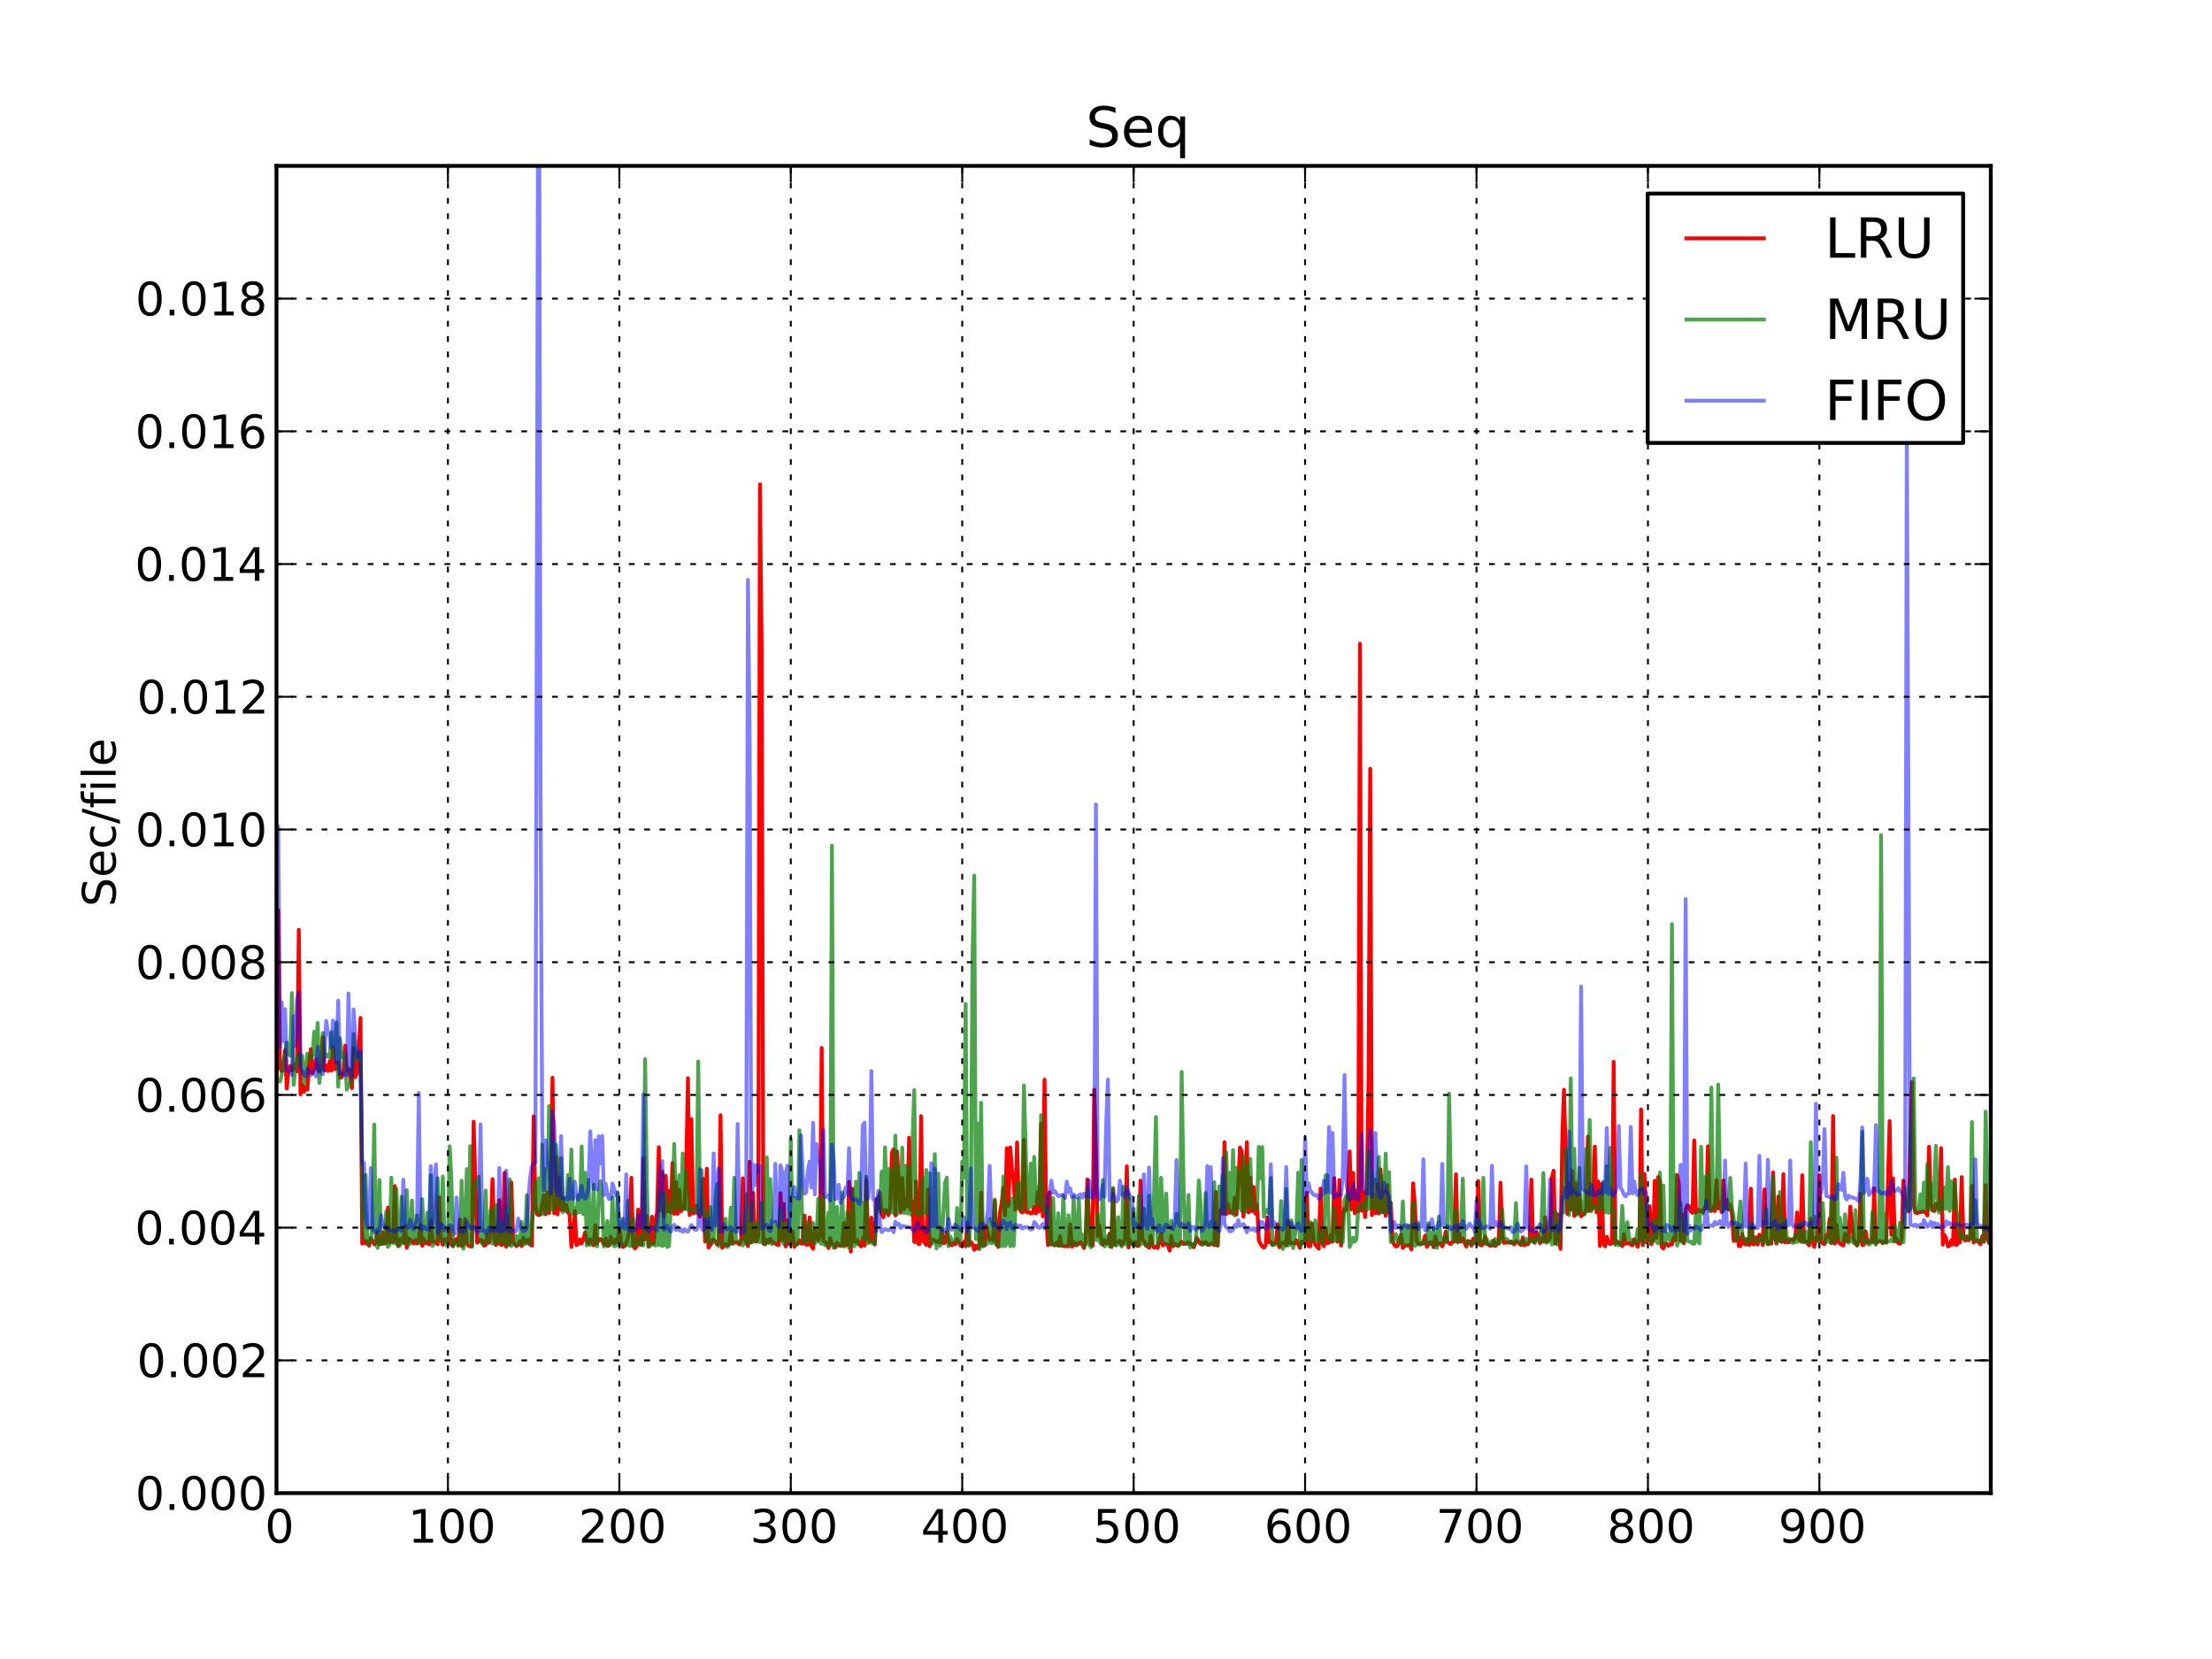 <?xml version="1.0" encoding="utf-8" standalone="no"?>
<!DOCTYPE svg PUBLIC "-//W3C//DTD SVG 1.1//EN"
  "http://www.w3.org/Graphics/SVG/1.1/DTD/svg11.dtd">
<!-- Created with matplotlib (http://matplotlib.sourceforge.net/) -->
<svg height="432pt" version="1.1" viewBox="0 0 576 432" width="576pt" xmlns="http://www.w3.org/2000/svg" xmlns:xlink="http://www.w3.org/1999/xlink">
 <defs>
  <style type="text/css">
*{stroke-linecap:square;stroke-linejoin:round;}
  </style>
 </defs>
 <g id="figure_1">
  <g id="patch_1">
   <path d="
M0 432
L576 432
L576 0
L0 0
z
" style="fill:#ffffff;"/>
  </g>
  <g id="axes_1">
   <g id="patch_2">
    <path d="
M72 388.8
L518.4 388.8
L518.4 43.2
L72 43.2
z
" style="fill:#ffffff;"/>
   </g>
   <g id="line2d_1">
    <path clip-path="url(#p7ff5b81e1d)" d="
M72 281.668
L72.446 237.018
L72.893 278.02
L73.339 278.922
L73.786 278.267
L74.232 273.486
L74.678 283.462
L75.125 278.448
L75.571 277.576
L76.018 278.78
L76.91 277.014
L77.357 278.984
L77.803 242.109
L78.25 284.954
L78.696 282.505
L79.142 284.314
L79.589 283.117
L80.035 283.723
L80.482 277.044
L80.928 273.2
L81.374 279.474
L82.267 275.793
L82.714 278.54
L83.16 279.023
L83.606 277.65
L84.053 270.103
L84.499 278.745
L84.946 277.529
L85.392 278.892
L85.838 276.356
L86.285 278.766
L86.731 272.58
L87.178 278.42
L87.624 278.249
L88.07 276.577
L88.517 280.676
L88.963 280.537
L89.41 279.293
L89.856 272.303
L90.302 278.736
L90.749 278.327
L91.195 280.339
L91.642 283.341
L92.088 272.919
L92.534 280.464
L92.981 279.361
L93.427 273.339
L93.874 265.069
L94.32 323.826
L94.766 322.827
L95.213 323.79
L95.659 323.254
L96.106 324.382
L96.552 322.365
L97.445 324.002
L97.891 323.631
L98.338 320.862
L98.784 323.979
L99.23 323.956
L99.677 320.939
L100.123 323.834
L100.57 323.608
L101.016 314.454
L101.462 323.499
L101.909 323.177
L102.355 323.312
L102.802 308.863
L103.248 323.207
L103.694 324.5
L104.141 322.71
L104.587 322.508
L105.034 323.568
L105.48 319.298
L105.926 324.917
L106.373 322.453
L106.819 322.911
L107.266 323.137
L107.712 323.779
L108.158 322.938
L108.605 323.792
L109.051 322.685
L109.498 318.866
L109.944 324.388
L110.39 322.631
L110.837 323.716
L111.283 323.375
L111.73 324.041
L112.176 317.876
L112.622 323.322
L113.069 323.246
L113.962 324.004
L114.408 311.82
L114.854 323.014
L115.301 324.12
L115.747 322.667
L116.64 323.49
L117.086 320.278
L117.533 324.144
L117.979 324.474
L118.426 322.943
L118.872 322.641
L119.318 324.191
L119.765 317.575
L120.211 324.455
L120.658 324.143
L121.104 317.461
L121.55 323.515
L121.997 324.399
L122.443 324.554
L122.89 324.42
L123.336 292.076
L124.229 323.573
L125.122 322.836
L125.568 323.098
L126.014 324.347
L126.461 324.2
L126.907 321.526
L127.354 323.619
L127.8 319.793
L128.246 307.046
L128.693 322.699
L129.139 324.182
L129.586 323.804
L130.032 312.543
L130.478 324.191
L130.925 324.057
L131.371 305.405
L131.818 324.633
L132.264 316.513
L132.71 324.015
L133.157 307.927
L133.603 323.297
L134.05 324.043
L134.496 324.491
L134.942 323.951
L135.389 323.185
L135.835 324.476
L136.282 322.262
L136.728 323.284
L137.174 323.592
L137.621 322.679
L138.067 324.102
L138.514 324.358
L138.96 290.717
L139.406 313.758
L139.853 316.18
L140.299 316.394
L140.746 316.094
L141.638 311.283
L142.085 316.184
L142.531 310.503
L142.978 315.854
L143.424 308.775
L143.87 280.658
L144.317 315.955
L144.763 301.25
L145.21 316.214
L145.656 306.597
L146.102 315.044
L146.549 312.013
L146.995 315.116
L147.442 313.752
L147.888 315.711
L148.334 316.258
L148.781 324.678
L149.227 322.467
L149.674 315.338
L150.12 324.209
L150.566 323.945
L151.013 322.742
L151.459 323.775
L151.906 322.657
L152.352 320.972
L152.798 323.147
L153.245 323.844
L153.691 322.699
L154.584 324.269
L155.03 319.065
L155.477 323.766
L155.923 322.723
L156.37 322.642
L156.816 323.107
L157.262 324.028
L157.709 322.491
L158.155 324.473
L158.602 324.292
L159.048 321.985
L159.494 323.517
L159.941 323.801
L160.387 322.809
L160.834 323.504
L161.28 319.846
L161.726 323.346
L162.173 324.679
L162.619 324.498
L163.066 323.744
L163.512 322.304
L163.958 320.053
L164.405 306.684
L164.851 324.328
L165.298 325.065
L165.744 324.637
L166.19 314.965
L166.637 324.09
L167.083 324.085
L167.53 301.605
L167.976 322.717
L168.422 316.62
L168.869 324.471
L169.315 323.971
L169.762 316.824
L170.208 323.869
L170.654 318.087
L171.101 315.807
L171.547 298.739
L171.994 315.192
L172.44 305.138
L172.886 316.775
L173.333 306.162
L173.779 315.512
L174.226 310.093
L174.672 315.758
L175.118 302.853
L175.565 316.096
L176.011 307.884
L176.458 316.068
L176.904 309.791
L177.35 315.404
L177.797 314.102
L178.243 314.791
L178.69 304.615
L179.136 280.758
L179.582 316.359
L180.029 291.408
L180.475 315.95
L180.922 315.821
L181.368 313.942
L181.814 315.93
L182.261 316.847
L182.707 314.293
L183.154 306.996
L183.6 323.299
L184.046 304.33
L184.493 324.865
L184.939 324.189
L185.386 323.142
L185.832 322.778
L186.278 323.232
L186.725 324.07
L187.171 323.783
L187.618 290.4
L188.064 324.909
L188.957 323.967
L189.403 324.321
L189.85 323.844
L190.296 320.784
L190.742 323.766
L191.189 323.528
L192.082 323.58
L192.528 324.049
L192.974 323.179
L193.421 306.812
L193.867 322.515
L194.76 324.48
L195.206 302.493
L195.653 323.516
L196.099 310.645
L196.546 323.024
L196.992 323.329
L197.438 321.953
L197.885 126.121
L198.331 169.189
L198.778 323.84
L199.224 323.984
L199.67 322.81
L200.117 323.606
L200.563 322.585
L201.01 323.318
L202.349 324.11
L202.795 324.169
L203.242 310.695
L203.688 322.898
L204.134 313.511
L204.581 324.558
L205.027 317.789
L205.474 324.002
L205.92 323.919
L206.366 320.602
L206.813 324.644
L207.259 324.093
L207.706 323.954
L208.152 322.999
L208.598 323.813
L209.045 323.791
L209.491 316.54
L209.938 324.101
L210.384 324.097
L210.83 317.014
L211.277 324.421
L211.723 325.141
L212.17 319.952
L213.062 322.968
L213.509 321.783
L213.955 272.887
L214.402 323.05
L215.294 323.773
L215.741 324.969
L216.187 322.387
L216.634 323.907
L217.08 324.055
L217.526 324.844
L217.973 323.584
L218.419 324.312
L219.312 324.336
L219.758 318.503
L220.205 324.292
L220.651 324.211
L221.098 307.752
L221.544 325.904
L221.99 309.559
L222.437 323.169
L222.883 323.481
L223.33 322.921
L223.776 324.003
L224.222 324.564
L224.669 322.391
L225.115 324.35
L225.562 307.309
L226.008 322.467
L226.454 323.344
L226.901 317.085
L227.347 322.864
L227.794 324.058
L228.24 312.166
L228.686 314.578
L229.133 310.608
L229.579 316.069
L230.026 316.991
L230.472 315.044
L230.918 315.405
L231.365 316.416
L231.811 314.296
L232.258 300.164
L232.704 299.27
L233.15 316.482
L233.597 299.851
L234.49 315.744
L234.936 306.725
L235.382 314.928
L235.829 312.257
L236.275 314.164
L236.722 296.266
L237.168 315.036
L237.614 312.822
L238.061 323.413
L238.507 307.61
L238.954 323.689
L239.4 324.007
L239.846 290.65
L240.293 322.951
L241.186 324.136
L241.632 309.644
L242.078 324.521
L242.525 322.766
L243.418 323.024
L243.864 323.364
L244.31 323.197
L244.757 323.585
L245.203 320.431
L245.65 323.722
L246.096 323.62
L246.542 320.84
L246.989 323.027
L247.435 324.03
L247.882 324.266
L248.328 323.638
L248.774 324.01
L249.221 322.591
L249.667 323.353
L250.114 324.336
L250.56 324.373
L251.006 323.312
L251.453 324.528
L251.899 318.377
L252.346 324.199
L252.792 323.399
L253.238 323.982
L253.685 325.436
L254.131 324.394
L254.578 325.054
L255.024 324.583
L255.47 310.567
L255.917 324.255
L256.363 324.364
L256.81 319.22
L257.256 321.307
L257.702 322.819
L258.149 322.639
L258.595 323.053
L259.042 312.691
L259.488 323.782
L259.934 324.661
L260.381 315.793
L260.827 313.315
L261.274 309.284
L261.72 316.423
L262.166 299.008
L262.613 314.014
L263.059 298.783
L263.506 304.487
L263.952 307.835
L264.398 315.003
L264.845 297.494
L265.291 314.264
L265.738 315.34
L266.184 315.738
L266.63 296.851
L267.077 315.452
L267.523 315.715
L267.97 315.628
L268.416 315.996
L268.862 315.851
L269.309 314.309
L269.755 315.98
L270.202 310.354
L270.648 315.423
L271.094 292.654
L271.541 316.735
L271.987 281.164
L272.434 316.456
L272.88 324.212
L273.326 310.506
L273.773 324.062
L274.219 323.966
L274.666 324.301
L275.112 323.648
L275.558 324.371
L276.005 321.889
L276.451 324.261
L276.898 324.496
L278.237 324.512
L278.683 318.831
L279.13 324.612
L279.576 323.335
L280.022 324.233
L280.469 323.804
L280.915 323.859
L281.362 323.471
L281.808 324.03
L282.254 324.983
L282.701 323.559
L283.147 307.124
L283.594 317.436
L284.04 323.955
L284.486 324.392
L284.933 283.734
L285.379 299.575
L285.826 321.815
L286.272 319.147
L286.718 322.424
L287.165 324.109
L287.611 322.935
L288.058 323.649
L288.504 323.786
L288.95 321.226
L289.397 324.709
L289.843 309.669
L290.29 324.025
L290.736 323.415
L291.182 323.475
L291.629 323.061
L292.075 324.227
L292.522 323.583
L292.968 322.729
L293.414 303.708
L293.861 324.837
L294.307 322.995
L295.2 324.277
L295.646 323.462
L296.093 324.447
L296.539 324.379
L296.986 307.431
L297.432 322.587
L297.878 323.197
L298.325 324.01
L299.218 324.921
L299.664 321.787
L300.11 324.347
L300.557 324.876
L301.003 324.587
L301.45 324.966
L302.342 321.332
L302.789 324.299
L303.235 323.901
L303.682 323.947
L304.128 324.199
L304.574 325.638
L305.021 321.86
L305.467 324.534
L305.914 323.896
L306.36 324.265
L306.806 324.307
L307.699 323.343
L308.146 323.93
L308.592 323.816
L309.038 323.838
L309.485 323.449
L309.931 323.909
L310.378 323.992
L310.824 324.777
L311.27 323.779
L311.717 322.375
L312.163 323.36
L312.61 323.907
L313.056 323.539
L313.502 323.893
L313.949 323.415
L314.395 324.022
L314.842 324.149
L315.288 323.834
L315.734 323.874
L316.181 324.218
L316.627 310.366
L317.074 324.368
L317.52 315.243
L317.966 315.099
L318.413 316.04
L318.859 297.435
L319.306 316.117
L319.752 313.516
L320.198 315.8
L320.645 315.591
L321.091 316.016
L321.538 311.794
L321.984 316.262
L322.43 308.827
L322.877 298.79
L323.323 299.891
L323.77 316.802
L324.216 312.51
L324.662 297.436
L325.109 315.707
L325.555 306.603
L326.002 315.364
L326.448 309.095
L326.894 316.019
L327.341 313.663
L327.787 322.998
L328.234 323.896
L328.68 324.533
L329.126 324.881
L329.573 324.25
L330.019 317.022
L330.466 323.432
L330.912 323.451
L331.358 324.142
L331.805 323.666
L332.251 323.661
L332.698 318.798
L333.144 324.773
L333.59 323.962
L334.037 323.557
L334.483 323.541
L334.93 324.303
L335.376 317.83
L335.822 323.616
L336.715 323.663
L337.162 323.833
L337.608 322.969
L338.501 324.961
L338.947 323.31
L339.394 323.38
L339.84 323.914
L340.286 310.561
L340.733 324.493
L341.179 324.542
L341.626 318.631
L342.072 323.053
L342.518 324.134
L343.411 325.125
L343.858 309.505
L344.304 323.682
L344.75 324.526
L345.197 319.745
L345.643 323.733
L346.09 323.507
L346.536 321.621
L346.982 323.324
L347.429 306.788
L347.875 317.427
L348.322 323.339
L348.768 307.303
L349.214 324.365
L349.661 316.249
L350.107 314.76
L350.554 315.135
L351 310.862
L351.446 299.826
L351.893 314.898
L352.339 305.409
L352.786 315.933
L353.232 310.033
L353.678 315.41
L354.125 167.611
L354.571 315.251
L355.018 310.644
L355.464 316.94
L355.91 308.791
L356.357 282.12
L356.803 200.186
L357.25 316.388
L357.696 311.103
L358.142 315.883
L358.589 308.397
L359.035 315.989
L359.482 304.51
L359.928 315.588
L360.374 310.229
L360.821 316.596
L361.267 308.58
L361.714 315.834
L362.16 313.176
L362.606 323.08
L363.053 324.149
L363.499 324.569
L363.946 324.436
L364.392 322.713
L364.838 321.505
L365.285 324.956
L365.731 324.366
L366.178 324.382
L366.624 324.233
L367.07 324.257
L367.517 325.36
L367.963 308.137
L368.41 313.581
L368.856 323.099
L369.302 323.875
L369.749 323.757
L370.195 323.899
L370.642 323.689
L371.088 321.764
L371.534 324.657
L372.427 323.498
L372.874 323.604
L373.32 324.775
L373.766 322.01
L374.213 324.077
L375.106 323.704
L375.552 324.545
L375.998 323.417
L376.445 320.746
L376.891 323.441
L377.784 323.952
L378.23 323.321
L378.677 323.275
L379.123 305.792
L379.57 323.322
L380.016 321.248
L380.462 323.328
L380.909 322.515
L381.355 323.419
L381.802 324.591
L382.248 323.134
L382.694 323.298
L383.141 324.341
L383.587 322.581
L384.034 323.533
L384.48 323.656
L384.926 307.516
L385.373 324.148
L385.819 324.291
L386.266 323.604
L386.712 321.934
L387.158 323.946
L387.605 324.051
L388.051 324.412
L388.498 324.312
L388.944 323.052
L389.39 324.475
L389.837 323.783
L390.283 323.685
L390.73 307.993
L391.176 321.748
L391.622 323.627
L392.515 323.49
L392.962 323.579
L393.408 323.26
L393.854 323.738
L394.301 324.029
L394.747 323.15
L396.086 324.212
L396.533 322.222
L396.979 324.268
L397.426 323.971
L397.872 323.967
L398.318 323.193
L398.765 307.177
L399.211 323.22
L399.658 323.604
L400.104 320.848
L400.55 321.691
L400.997 323.725
L401.443 322.594
L401.89 323.305
L402.336 316.998
L402.782 323.31
L403.229 322.977
L403.675 322.293
L404.122 306.582
L404.568 304.848
L405.014 323.797
L405.461 316.153
L405.907 322.415
L406.354 325.185
L406.8 297.289
L407.246 283.758
L408.139 316.071
L408.586 308.218
L409.032 314.963
L409.478 304.868
L409.925 316.621
L410.371 308.133
L410.818 315.997
L411.264 311.156
L411.71 316.724
L412.157 316.203
L412.603 316
L413.05 314.984
L413.496 295.946
L413.942 315.273
L414.389 314.761
L414.835 314.494
L415.282 298.572
L415.728 315.71
L416.174 307.655
L416.621 324.442
L417.067 308.339
L417.514 323.884
L417.96 324.531
L418.406 322.057
L418.853 323.594
L419.299 323.941
L419.746 323.727
L420.192 276.519
L420.638 323.766
L421.085 323.311
L421.978 323.834
L422.424 324.5
L422.87 321.38
L423.317 323.884
L424.21 323.574
L424.656 324.073
L425.102 324.247
L425.549 322.692
L426.442 324.638
L426.888 322.736
L427.334 288.88
L427.781 324.217
L428.227 305.693
L428.674 323.476
L429.12 323.002
L429.566 314.092
L430.013 323.978
L430.459 323.02
L430.906 307.467
L431.352 322.358
L431.798 306.48
L432.245 307.673
L432.691 324.649
L433.138 325.09
L433.584 323.87
L434.03 323.907
L434.477 324.398
L434.923 323.99
L435.37 324.052
L435.816 322.35
L436.262 322.923
L436.709 305.98
L437.155 308.189
L437.602 323.004
L438.048 316.263
L438.494 323.703
L438.941 315.006
L439.387 313.863
L439.834 314.1
L440.28 315.447
L440.726 315.806
L441.173 296.955
L441.619 315.73
L442.066 314.966
L442.512 315.366
L442.958 315.2
L443.405 315.611
L443.851 314.507
L444.298 314.657
L444.744 298.481
L445.19 314.401
L445.637 315.322
L446.083 314.24
L446.53 315.348
L446.976 307.278
L447.422 314.674
L447.869 313.121
L448.315 315.643
L448.762 307.409
L449.208 314.577
L449.654 312.432
L450.101 314.944
L450.547 313.717
L450.994 316.041
L451.44 323.123
L451.886 323.078
L452.333 319.78
L452.779 324.496
L453.226 324.432
L453.672 321.296
L454.118 323.846
L454.565 324.079
L455.011 322.662
L455.458 324.189
L455.904 309.526
L456.35 323.938
L456.797 324.021
L457.243 322.192
L457.69 324.061
L458.136 321.52
L458.582 322.059
L459.029 324.19
L459.475 309.722
L459.922 322.259
L460.368 323.989
L460.814 323.437
L461.261 323.802
L461.707 305.277
L462.154 322.044
L462.6 323.792
L463.046 311.612
L463.493 323.101
L463.939 323.394
L464.386 305.757
L464.832 323.516
L465.278 322.637
L465.725 323.523
L466.171 322.801
L466.618 322.72
L467.064 323.16
L467.51 322.029
L467.957 315.704
L468.403 322.574
L468.85 323.2
L469.296 306.019
L469.742 323.362
L470.189 323.189
L471.082 324.295
L471.528 317.303
L471.974 323.342
L472.421 324.672
L472.867 322.302
L473.314 322.962
L473.76 306.004
L474.206 323.214
L474.653 323.791
L475.099 323.984
L475.546 321.696
L475.992 322.204
L476.438 317.324
L476.885 323.685
L477.331 290.605
L477.778 323.811
L478.224 318.908
L478.67 323.387
L479.563 324.115
L480.01 324.323
L480.456 321.267
L480.902 323.166
L481.349 323.113
L481.795 314.192
L482.688 322.571
L483.134 323.838
L483.581 324.279
L484.027 323.075
L484.474 310.836
L484.92 324.191
L485.366 324.064
L485.813 320.654
L486.259 323.598
L486.706 323.501
L487.152 322.962
L487.598 323.356
L488.045 309.438
L488.491 323.657
L489.384 323.155
L489.83 323.212
L490.277 323.614
L490.723 323.333
L491.17 323.546
L492.062 291.938
L492.509 321.542
L492.955 306.837
L493.402 323.263
L493.848 322.568
L494.294 323.686
L494.741 323.875
L495.187 322.539
L495.634 307.452
L496.08 314.25
L496.526 313.667
L496.973 315.44
L497.866 281.757
L498.312 313.884
L498.758 315.747
L499.205 315.92
L499.651 315.671
L500.99 315.487
L501.437 315.775
L501.883 316.504
L502.33 298.621
L502.776 313.327
L503.222 315.03
L503.669 315.338
L504.115 313.479
L504.562 313.687
L505.008 314.968
L505.454 298.97
L505.901 324.093
L506.347 321.606
L506.794 322.607
L507.24 324.555
L507.686 324.384
L508.133 322.924
L508.579 324.068
L509.026 307.143
L509.472 324.186
L509.918 323.614
L510.365 323.477
L510.811 306.506
L511.258 322.34
L511.704 323.03
L512.15 322.081
L512.597 322.989
L513.043 322.485
L513.49 308.786
L513.936 323.549
L514.382 323.009
L514.829 322.972
L515.722 324.013
L516.168 321.901
L516.614 323.341
L517.061 308.612
L517.507 322.458
L517.954 323.6
L517.954 323.6" style="fill:none;stroke:#ff0000;"/>
   </g>
   <g id="line2d_2">
    <path clip-path="url(#p7ff5b81e1d)" d="
M72 280.964
L72.446 281.227
L72.893 281.645
L73.339 279.974
L73.786 276.276
L74.232 274.451
L74.678 271.495
L75.125 274.42
L75.571 274.897
L76.018 258.577
L76.464 282.486
L76.91 277.993
L77.357 275.924
L77.803 274.386
L78.25 275.863
L78.696 274.918
L79.142 282.328
L80.035 274.395
L80.928 275.759
L81.374 274.789
L81.821 268.698
L82.267 274.882
L82.714 266.388
L83.16 281.989
L83.606 277.257
L84.053 268.981
L84.499 274.727
L84.946 275.203
L85.392 274.578
L85.838 275.356
L86.285 268.763
L86.731 275.338
L87.178 274.028
L87.624 266.274
L88.07 282.971
L88.517 270.405
L88.963 275.21
L89.41 274.559
L89.856 274.985
L90.302 283.714
L90.749 282.638
L91.195 282.073
L91.642 280.589
L92.088 269.21
L92.534 275.544
L92.981 275.939
L93.427 274.092
L93.874 275.765
L94.32 309.754
L94.766 322.632
L95.213 305.98
L95.659 323.902
L96.106 323.735
L96.552 322.833
L96.998 318.979
L97.445 292.834
L97.891 323.92
L98.338 324.937
L98.784 307.289
L99.23 323.878
L99.677 323.875
L100.123 323.248
L100.57 315.484
L101.016 324.686
L101.462 324.018
L101.909 306.66
L102.355 323.589
L102.802 323.694
L103.248 309.582
L103.694 324.339
L104.141 324.332
L104.587 311.622
L105.034 323.777
L105.48 323.61
L105.926 309.929
L106.373 324.048
L106.819 323.888
L107.266 312.613
L107.712 322.089
L108.158 323.087
L108.605 316.485
L109.051 323.781
L109.498 322.266
L109.944 312.271
L110.39 323.366
L110.837 322.829
L111.283 315.79
L111.73 322.878
L112.176 306.04
L112.622 324.473
L113.069 323.043
L113.962 306.788
L114.408 323.114
L114.854 322.826
L115.301 306.343
L115.747 323.641
L116.194 324.16
L116.64 324.033
L117.086 298.474
L117.533 306.992
L117.979 324.524
L118.426 323.579
L118.872 323.333
L119.318 324.459
L119.765 323.886
L120.211 307.478
L120.658 325.131
L121.104 323.239
L121.55 304.438
L121.997 323.222
L122.443 298.443
L122.89 324.656
L123.336 310.915
L123.782 307.77
L124.229 307.867
L124.675 306.424
L125.122 323.065
L125.568 323.849
L126.014 322.456
L126.461 309.993
L126.907 323.603
L127.354 322.442
L127.8 315.013
L128.246 323.876
L128.693 323.011
L129.139 313.778
L129.586 323.776
L130.032 323.264
L130.478 318.049
L130.925 323.358
L131.371 323.645
L131.818 314.714
L132.264 324.214
L132.71 307.091
L133.157 324.48
L133.603 323.643
L134.05 323.946
L134.496 321.771
L134.942 324.199
L135.389 323.16
L135.835 318.171
L136.282 324
L136.728 323.98
L137.174 311.237
L137.621 323.843
L138.067 323.866
L138.514 318.192
L138.96 314.646
L139.406 307.66
L139.853 315.359
L140.299 306.817
L140.746 316.324
L141.192 298.051
L141.638 316.138
L142.085 304.4
L142.531 315.273
L142.978 288.03
L143.424 314.982
L143.87 297.263
L144.317 315.006
L144.763 298.056
L145.21 304.635
L145.656 314.053
L146.102 301.557
L146.549 315.656
L146.995 312.04
L147.442 315.372
L147.888 305.995
L148.334 315.366
L148.781 299.343
L149.227 316.025
L149.674 314.539
L150.12 315.992
L150.566 311.145
L151.013 315.675
L151.459 298.545
L151.906 316.183
L152.352 305.362
L152.798 324.303
L153.245 307.269
L153.691 324.183
L154.138 323.038
L154.584 308.451
L155.03 324.082
L155.477 324.54
L155.923 310.35
L156.37 307.581
L156.816 313.221
L157.262 324.586
L157.709 323.21
L158.155 317.927
L158.602 324.302
L159.048 323.924
L159.494 311.788
L159.941 324.514
L160.387 324.412
L160.834 310.458
L161.28 324.247
L161.726 324.376
L162.173 317.345
L162.619 323.651
L163.066 324.269
L163.512 312.633
L163.958 324.459
L164.405 324.443
L164.851 317.215
L165.298 324.293
L165.744 323.77
L166.19 323.867
L166.637 321.849
L167.083 324.138
L167.53 324.317
L167.976 275.812
L168.422 307.856
L168.869 324.69
L169.315 324.47
L169.762 323.938
L170.208 323.964
L170.654 324.346
L171.101 317.754
L171.547 324.227
L171.994 310.377
L172.44 324.467
L172.886 324.266
L173.333 310.736
L173.779 324.7
L174.226 324.422
L174.672 313.626
L175.118 315.226
L175.565 297.9
L176.011 314.793
L176.458 314.663
L176.904 306.019
L177.35 314.467
L177.797 300.374
L178.243 314.786
L178.69 305.172
L179.136 315.169
L179.582 315.24
L180.029 314.47
L180.475 315.274
L180.922 315.209
L181.368 315.49
L181.814 276.414
L182.261 315.811
L182.707 304.78
L183.154 316.234
L183.6 316.134
L184.046 323.315
L184.493 323.157
L184.939 314.318
L185.386 323.861
L185.832 322.888
L186.278 312.646
L186.725 308.31
L187.171 324.515
L187.618 323.626
L188.064 324.027
L188.51 323.79
L188.957 317.362
L189.403 324.715
L189.85 324.258
L190.296 314.517
L190.742 323.902
L191.189 306.697
L191.635 323.08
L192.082 323.149
L192.528 323.574
L192.974 323.063
L193.421 324.308
L193.867 323.623
L194.314 310.943
L194.76 323.603
L195.206 323.652
L195.653 313.352
L196.099 323.44
L196.546 323.117
L196.992 318.451
L197.438 323.256
L197.885 323.435
L198.331 313.259
L198.778 323.431
L199.224 324.019
L199.67 301.406
L200.117 323.417
L200.563 307.041
L201.01 323.991
L201.456 323.664
L201.902 318.142
L202.349 322.973
L202.795 323.039
L203.242 314.585
L203.688 323.066
L204.134 323.973
L204.581 318.586
L205.027 323.152
L205.474 323.596
L205.92 296.532
L206.366 323.584
L206.813 311.982
L207.259 324.171
L207.706 323.792
L208.152 294.324
L208.598 307.009
L209.045 323.247
L209.491 323.492
L209.938 323.544
L210.384 318.246
L210.83 322.704
L211.277 323.245
L211.723 318.46
L212.17 323.788
L212.616 323.174
L213.062 312.18
L213.509 323.465
L213.955 323.935
L214.402 311.506
L214.848 324.267
L215.294 324.229
L215.741 315.744
L216.187 324.371
L216.634 220.209
L217.08 324.947
L217.526 324.296
L217.973 314.293
L218.419 324.044
L218.866 324.457
L219.312 310.512
L219.758 324.6
L220.205 323.59
L220.651 315.651
L221.098 324.926
L221.544 324.396
L221.99 309.9
L222.437 324.548
L222.883 307.7
L223.33 324.032
L223.776 305.441
L224.222 322.255
L224.669 313.137
L225.115 322.839
L225.562 306.358
L226.008 323.784
L226.454 322.847
L226.901 323.581
L227.347 323.81
L227.794 323.828
L228.24 314.528
L228.686 311.597
L229.133 315.35
L229.579 305.087
L230.026 315.396
L230.472 298.765
L230.918 315.827
L231.365 304.403
L231.811 315.681
L232.258 304.561
L232.704 315.839
L233.15 295.726
L233.597 316.162
L234.043 304.154
L234.49 315.16
L234.936 298.832
L235.382 315.858
L235.829 303.571
L236.275 315.985
L236.722 304.091
L237.168 316.284
L237.614 297.543
L238.061 283.88
L238.507 316.104
L238.954 315.292
L239.4 316.504
L239.846 316.096
L240.293 306.808
L240.739 315.918
L241.186 304.643
L241.632 315.925
L242.078 305.549
L242.525 323.89
L242.971 323.742
L243.418 300.523
L243.864 325.059
L244.31 305.6
L244.757 324.383
L245.203 323.693
L246.096 308.022
L246.542 306.65
L246.989 324.53
L247.435 321.989
L247.882 323.112
L248.328 323.227
L248.774 323.034
L249.221 314.57
L249.667 323.55
L250.114 322.869
L250.56 302.482
L251.006 306.625
L251.453 261.401
L251.899 324.2
L252.346 324.42
L252.792 315.711
L253.238 249.741
L253.685 228.004
L254.131 322.672
L254.578 292.543
L255.024 325.305
L255.47 287.169
L255.917 324.59
L256.363 323.935
L256.81 323.991
L257.256 323.687
L257.702 317.382
L258.149 323.725
L258.595 323.67
L259.042 312.334
L259.488 324.215
L259.934 324.178
L260.381 324.483
L260.827 324.474
L261.274 306.351
L261.72 324.493
L262.166 323.79
L262.613 313.511
L263.059 324.535
L263.506 312.08
L263.952 324.464
L264.398 315.172
L264.845 308.209
L265.291 314.44
L265.738 308.083
L266.184 315.125
L266.63 282.628
L267.523 314.805
L267.97 314.503
L268.416 303.001
L268.862 314.258
L269.309 301.23
L269.755 313.036
L270.202 309.123
L270.648 313.918
L271.094 290.363
L271.541 314.211
L271.987 315.47
L272.434 315.75
L272.88 314.182
L273.326 323.978
L273.773 323.894
L274.219 311.992
L274.666 324.14
L275.112 324.17
L275.558 315.934
L276.005 324.451
L276.451 323.835
L276.898 311.319
L277.344 324.176
L277.79 323.378
L278.237 316.442
L278.683 324.351
L279.13 323.784
L279.576 311.587
L280.022 323.575
L280.469 324.336
L280.915 312.165
L281.362 322.938
L281.808 321.468
L282.254 324.615
L282.701 323.851
L283.147 309.782
L283.594 324.009
L284.04 324.799
L284.486 319.926
L284.933 322.907
L285.379 322.895
L285.826 316.072
L286.272 323.235
L286.718 323.986
L287.165 307.244
L287.611 324.583
L288.058 324.023
L288.504 321.806
L288.95 324.616
L289.397 323.95
L289.843 309.318
L290.29 324.257
L290.736 324.329
L291.182 316.95
L291.629 323.946
L292.075 324.572
L292.522 308.962
L292.968 324.035
L293.414 324.092
L293.861 310.928
L294.307 323.848
L294.754 323.878
L295.2 314.791
L295.646 324.186
L296.093 323.962
L296.539 311.412
L296.986 323.817
L297.432 323.886
L297.878 314.768
L298.325 324.425
L298.771 324.065
L299.218 311.381
L299.664 324.272
L300.11 323.749
L300.557 309.391
L301.003 290.892
L301.45 324.034
L301.896 323.283
L302.342 306.679
L302.789 316.414
L303.235 323.196
L303.682 310.809
L304.128 323.765
L304.574 323.96
L305.021 317.899
L305.467 324.207
L305.914 323.689
L306.36 316.044
L306.806 324.547
L307.253 324.057
L307.699 279.119
L308.146 306.378
L308.592 323.287
L309.038 323.978
L309.485 311.159
L309.931 324.827
L310.378 323.91
L310.824 324.5
L311.27 323.562
L311.717 319.211
L312.163 307.406
L312.61 313.489
L313.056 324.209
L313.502 323.826
L313.949 310.659
L314.395 324.121
L314.842 323.853
L315.288 318.188
L315.734 323.895
L316.181 307.85
L316.627 324
L317.074 324.152
L317.52 308.929
L317.966 314.93
L318.413 306.174
L318.859 315.967
L319.306 300.042
L319.752 314.688
L320.198 305.452
L320.645 315.653
L321.091 299.471
L321.538 316.515
L321.984 304.133
L322.43 314.602
L322.877 304.975
L323.323 315.316
L323.77 301.072
L324.216 315.599
L324.662 303.56
L325.109 314.285
L325.555 301.755
L326.002 314.273
L326.448 314.818
L326.894 314.792
L327.341 314.623
L327.787 298.625
L328.234 306.823
L328.68 298.701
L329.126 316.845
L329.573 315.268
L330.019 314.993
L330.466 315.937
L330.912 306.73
L331.358 324.248
L331.805 324.075
L333.144 324.033
L333.59 312.753
L334.037 325.237
L334.483 324.027
L334.93 309.615
L335.376 324.317
L335.822 324.151
L336.269 317.783
L336.715 325.005
L337.608 318.754
L338.054 305.334
L338.501 324.546
L338.947 302.031
L339.394 323.695
L339.84 313.5
L340.286 322.96
L340.733 321.043
L341.179 318.253
L341.626 323.317
L342.072 322.906
L342.518 317.798
L342.965 322.972
L343.411 323.123
L343.858 320.731
L344.304 323.72
L344.75 322.402
L345.197 306.062
L345.643 306.017
L346.09 322.512
L346.982 323.084
L347.429 314.586
L347.875 323.137
L348.322 322.858
L348.768 320.673
L349.214 323.588
L349.661 323.43
L350.107 312.524
L350.554 311.373
L351 311.233
L351.446 324.7
L351.893 323.703
L352.339 322.294
L352.786 323.325
L353.232 322.627
L353.678 314.406
L354.125 314.322
L354.571 313.651
L355.018 314.715
L355.464 312.929
L355.91 315.105
L356.357 299.855
L356.803 314.704
L357.25 305.484
L357.696 314.471
L358.142 307.13
L358.589 314.792
L359.035 301.28
L359.482 315.656
L359.928 306.231
L360.374 315.786
L360.821 300.391
L361.267 315.275
L361.714 305.277
L362.16 323.427
L362.606 323.24
L363.053 322.519
L363.499 321.35
L363.946 323.198
L364.392 322.951
L364.838 323.809
L365.285 312.85
L365.731 323.367
L366.178 324.016
L366.624 319.15
L367.07 323.07
L367.517 324.376
L367.963 313.213
L368.41 324.433
L368.856 324.115
L369.302 318.424
L369.749 324.117
L370.195 323.975
L370.642 323.338
L371.088 323.783
L371.534 323.528
L371.981 318.506
L372.427 323.869
L372.874 322.743
L373.32 319.845
L373.766 324.702
L374.213 324.924
L374.659 316.795
L375.106 322.628
L375.552 323.522
L375.998 322.311
L376.445 323.278
L376.891 323.046
L377.338 284.776
L377.784 307.895
L378.23 322.941
L378.677 323.015
L379.123 315.242
L379.57 323.579
L380.016 323.208
L380.462 320.151
L380.909 306.92
L381.355 323.133
L381.802 323.515
L382.248 323.695
L382.694 323.462
L383.141 323.893
L384.034 323.771
L384.48 317.616
L384.926 323.942
L385.373 323.582
L385.819 317.358
L386.266 306.687
L386.712 323.81
L387.158 322.646
L387.605 323.977
L388.051 323.746
L388.498 323.124
L388.944 324.344
L389.39 322.6
L389.837 323.048
L390.283 323.933
L390.73 323.331
L391.176 314.894
L391.622 322.634
L392.069 322.532
L392.515 322.735
L392.962 323.485
L393.408 323.619
L393.854 323.36
L394.301 323.573
L394.747 313.318
L395.194 322.889
L395.64 323.288
L396.086 324.073
L396.533 322.881
L396.979 323.327
L397.426 322.605
L397.872 323.585
L398.318 323.21
L398.765 322.544
L399.211 323.384
L399.658 323.342
L400.104 322.165
L400.55 322.995
L400.997 323.302
L401.443 317.528
L401.89 305.443
L402.336 323.403
L402.782 323.606
L403.229 323.279
L403.675 317.858
L404.122 324.055
L404.568 323.822
L405.014 315.574
L405.461 324.066
L405.907 323.672
L406.354 315.88
L406.8 315.955
L407.246 315.568
L407.693 299.27
L408.139 306.873
L408.586 316.406
L409.032 280.812
L409.478 315.027
L409.925 299.141
L410.371 316.418
L410.818 316.131
L411.264 304.158
L411.71 315.166
L412.157 313.043
L412.603 316.251
L413.05 299.163
L413.496 315.432
L413.942 291.61
L414.389 315.395
L414.835 313.96
L415.282 314.53
L415.728 314.59
L416.174 315.129
L416.621 309.927
L417.067 314.683
L417.514 307.919
L417.96 315.735
L418.406 303.657
L418.853 315.825
L419.299 298.901
L419.746 315.36
L420.192 315.166
L420.638 324.17
L421.085 323.67
L421.531 324.249
L421.978 323.741
L422.424 314.006
L422.87 322.024
L423.317 323.094
L423.763 318.248
L424.21 322.517
L424.656 322.746
L425.102 323.599
L425.549 323.519
L425.995 323.691
L426.442 320.051
L426.888 322.868
L427.334 305.809
L427.781 323.658
L428.227 322.811
L428.674 313.428
L429.12 322.098
L430.013 323.477
L430.459 323.06
L430.906 317.625
L431.352 323.333
L431.798 323.765
L432.245 305.339
L432.691 323.713
L433.138 308.702
L433.584 323.756
L434.03 321.187
L434.923 323.17
L435.37 240.626
L435.816 322.499
L436.262 305.95
L436.709 324.348
L437.155 323.092
L437.602 313.369
L438.048 323.462
L438.494 323.209
L438.941 316.226
L439.387 323.04
L439.834 323.347
L440.28 323.269
L440.726 323.824
L441.173 323.879
L441.619 315.793
L442.066 323.253
L442.512 323.79
L442.958 298.62
L443.405 315.983
L443.851 306.53
L444.298 314.651
L444.744 306.005
L445.19 315.355
L445.637 283.197
L446.083 314.792
L446.53 313.84
L446.976 314.252
L447.422 282.42
L447.869 308.783
L448.315 314.696
L448.762 315.337
L449.654 313.862
L450.101 314.699
L450.547 306.737
L450.994 314.482
L451.44 317.068
L451.886 322.637
L452.333 323.042
L452.779 316.88
L453.226 312.877
L453.672 321.83
L454.118 322.922
L454.565 322.589
L455.011 323.588
L455.458 323.01
L455.904 318.539
L456.35 321.538
L456.797 323.205
L457.243 322.985
L457.69 323.355
L458.582 321.971
L459.029 323.487
L459.475 323.543
L459.922 314.92
L460.368 323.969
L460.814 323.967
L461.261 319.326
L461.707 306.424
L462.154 322.426
L462.6 323.545
L463.046 322.822
L463.493 310.386
L463.939 323.206
L464.386 322.7
L464.832 317.637
L465.278 322.721
L465.725 322.422
L466.171 323.12
L466.618 323.575
L467.064 323.605
L467.51 321.455
L467.957 323.43
L468.403 322.998
L468.85 318.055
L469.296 323.464
L469.742 323.449
L470.189 320.626
L470.635 323.628
L471.082 323.54
L471.528 297.456
L471.974 323.001
L472.421 316.835
L472.867 322.271
L473.314 323.22
L473.76 322.534
L474.206 322.556
L474.653 313.27
L475.099 322.792
L475.546 323.435
L475.992 322.183
L476.438 323.444
L476.885 312.203
L477.331 323.562
L477.778 322.521
L478.224 301.459
L478.67 322.333
L479.117 317.099
L479.563 323.114
L480.01 322.995
L480.456 316.237
L480.902 322.951
L481.349 323.607
L481.795 322.258
L482.242 323.282
L482.688 323.61
L483.134 315.126
L483.581 324.316
L484.027 323.237
L484.474 320.384
L484.92 294.726
L485.366 323.639
L486.259 323.051
L486.706 324.105
L487.152 323.723
L487.598 315.616
L488.045 323.525
L488.491 324.135
L488.938 321.632
L489.384 322.822
L489.83 217.46
L490.277 323.759
L490.723 316.075
L491.17 323.577
L491.616 323.177
L492.062 323.272
L492.509 322.739
L492.955 323.286
L493.402 319.142
L493.848 323.138
L494.294 323.022
L494.741 318.42
L495.187 323.554
L495.634 323.483
L496.08 313.11
L496.526 315.076
L496.973 309.245
L497.419 314.917
L497.866 287.267
L498.312 280.834
L498.758 315.487
L499.205 314.996
L499.651 315.096
L500.098 311.012
L500.544 315.439
L500.99 307.972
L501.437 314.571
L501.883 303.115
L502.33 315.012
L502.776 308.226
L503.222 315.266
L503.669 309.081
L504.115 298.387
L504.562 315.132
L505.008 315.755
L505.454 312.555
L505.901 314.989
L506.347 309.202
L506.794 314.764
L507.24 303.895
L507.686 315.328
L508.133 307.642
L508.579 314.555
L509.026 307.954
L509.472 315.477
L509.918 316.329
L510.365 322.261
L510.811 322.483
L511.258 321.551
L511.704 322.422
L512.15 321.891
L512.597 322.076
L513.043 322.469
L513.49 292.171
L513.936 322.983
L514.382 312.589
L514.829 322.766
L515.722 323.39
L516.168 322.924
L516.614 322.976
L517.061 289.476
L517.954 323.358
L517.954 323.358" style="fill:none;opacity:0.7;stroke:#008000;"/>
   </g>
   <g id="line2d_3">
    <path clip-path="url(#p7ff5b81e1d)" d="
M72 279.776
L72.446 215.122
L72.893 272.779
L73.339 261.001
L73.786 271.154
L74.232 262.775
L74.678 278.717
L75.125 278.887
L75.571 278.771
L76.018 279.919
L76.464 264.57
L76.91 272.344
L77.357 260.223
L77.803 258.497
L78.25 278.149
L78.696 278.848
L79.142 279.843
L79.589 280.255
L80.035 278.287
L80.482 278.742
L80.928 279.93
L81.374 279.617
L81.821 278.622
L82.267 280.311
L82.714 272.596
L83.16 278.848
L83.606 279.129
L84.053 279.752
L84.499 274.23
L84.946 265.816
L85.392 269.173
L85.838 269.215
L86.285 272.735
L86.731 265.741
L87.178 267.871
L87.624 276.882
L88.07 260.554
L88.517 279.667
L88.963 279.376
L89.41 279.85
L89.856 279.829
L90.302 280.003
L90.749 258.692
L91.195 278.196
L91.642 280.562
L92.088 262.871
L92.534 270.832
L92.981 275.314
L93.427 275.347
L93.874 273.783
L94.32 303.096
L94.766 302.801
L95.213 317.173
L95.659 319.711
L96.106 319.777
L96.552 304.163
L96.998 319.968
L97.445 320.666
L97.891 320.937
L98.338 320.098
L98.784 320.474
L99.23 316.384
L99.677 318.788
L100.57 319.931
L101.016 319.82
L101.462 320.397
L102.355 320.447
L102.802 320.69
L103.248 320.127
L103.694 320.073
L104.587 320.495
L105.034 307.172
L105.48 319.077
L105.926 319.02
L106.373 319.675
L106.819 317.619
L107.266 319.391
L107.712 320.174
L108.605 317.536
L109.051 284.593
L109.498 319.987
L109.944 320.058
L110.39 319.351
L110.837 319.943
L111.73 320.273
L112.176 303.658
L112.622 318.711
L113.069 308.348
L113.515 303.188
L113.962 320.996
L114.854 318.706
L115.301 319.183
L115.747 320.362
L116.194 319.762
L116.64 319.671
L117.086 318.993
L117.533 319.239
L118.426 321.285
L118.872 311.819
L119.318 319.855
L119.765 320.537
L120.211 320.817
L121.104 320.454
L121.55 318.074
L121.997 319.12
L122.443 319.649
L122.89 319.905
L123.336 319.461
L123.782 319.706
L124.229 320.944
L124.675 320.515
L125.122 292.789
L125.568 320.407
L126.014 320.295
L126.461 321.089
L126.907 320.622
L127.354 319.532
L127.8 320.434
L128.246 319.827
L128.693 320.564
L129.139 319.631
L129.586 320.548
L130.032 304.131
L130.478 320.697
L130.925 319.417
L131.371 320.53
L131.818 304.839
L132.264 319.994
L132.71 320.796
L133.603 320.272
L134.05 320.717
L134.496 320.434
L134.942 317.316
L135.389 319.15
L136.282 320.578
L136.728 320.489
L137.174 319.548
L137.621 311.76
L138.067 306.45
L138.514 303.834
L138.96 302.84
L139.406 302.713
L140.186 -1
M140.37 -1
L140.746 205.827
L141.192 293.926
L141.638 309.911
L142.085 296.944
L142.531 303.289
L142.978 303.107
L143.424 310.667
L143.87 289.48
L144.317 292.906
L144.763 309.325
L145.21 311.147
L145.656 311.306
L146.102 295.851
L146.549 312.034
L146.995 312.148
L147.442 311.863
L147.888 312.396
L148.334 306.888
L148.781 312.081
L149.227 312.235
L149.674 307.675
L150.12 311.365
L150.566 312.41
L151.013 311.34
L151.459 308.742
L151.906 311.669
L152.352 312.1
L152.798 311.442
L153.245 309.178
L153.691 294.559
L154.138 305.284
L154.584 309.54
L155.03 296.888
L155.477 309.698
L155.923 295.902
L156.37 302.94
L156.816 295.81
L157.262 311.199
L157.709 308.251
L158.155 310.883
L158.602 312.239
L159.048 312.047
L159.494 308.177
L160.387 311.251
L160.834 310.717
L161.28 319.902
L161.726 319.339
L162.173 317.872
L162.619 319.893
L163.066 305.831
L163.512 320.096
L163.958 320.203
L164.405 320.563
L164.851 320.249
L165.298 320.294
L165.744 319.949
L166.19 316.425
L166.637 318.873
L167.083 319.624
L167.53 284.972
L167.976 319.813
L168.422 319.742
L168.869 320.655
L169.762 319.466
L171.101 320.408
L171.547 314.102
L171.994 304.496
L172.44 302.349
L172.886 320.257
L173.333 320.021
L173.779 319.182
L174.226 320.394
L174.672 320.751
L175.118 319.368
L175.565 318.929
L176.011 320.313
L176.458 319.437
L176.904 320.414
L177.35 320.243
L177.797 320.77
L178.243 320.111
L178.69 320.545
L179.136 320.708
L180.029 318.996
L180.475 319.708
L180.922 320.21
L181.368 320.203
L181.814 319.188
L182.261 304.467
L182.707 319.755
L183.154 320.426
L183.6 317.541
L184.046 319.594
L184.493 319.544
L184.939 317.177
L185.386 320.272
L185.832 300.348
L186.278 319.085
L186.725 307.38
L187.171 304.166
L187.618 320.728
L188.064 320.796
L188.51 318.722
L188.957 320.064
L189.403 320.096
L190.296 319.538
L190.742 320.263
L191.189 320.405
L191.635 320.795
L192.082 292.662
L192.528 320.323
L192.974 321.293
L193.421 320.415
L193.867 320.694
L194.314 312.637
L194.76 151.01
L195.206 192.808
L195.653 317.837
L196.099 303.257
L196.546 308.609
L196.992 303.367
L197.438 304.992
L197.885 303.571
L198.331 319.94
L198.778 319.591
L199.224 319.043
L199.67 318.929
L200.117 320.246
L200.563 320.576
L201.01 317.828
L201.456 317.917
L201.902 303.056
L202.349 318.516
L202.795 319.488
L203.242 303.435
L203.688 305.337
L204.134 317.699
L204.581 305.73
L205.027 303.539
L205.474 320.4
L205.92 311.701
L206.366 311.485
L206.813 309.069
L207.259 311.583
L207.706 312.1
L208.152 312.084
L208.598 295.642
L209.045 305.491
L209.491 310.8
L209.938 310.444
L210.384 304.701
L210.83 302.483
L211.277 309.229
L211.723 292.369
L212.17 311.053
L212.616 297.905
L213.062 302.154
L213.509 302.78
L213.955 310.664
L214.402 294.212
L214.848 311.616
L215.294 311.68
L215.741 311.292
L216.187 312.626
L216.634 298.019
L217.08 302.085
L217.526 312.269
L217.973 312.028
L218.419 308.503
L218.866 313.234
L219.312 311.632
L219.758 311.692
L220.205 309.221
L220.651 310.89
L221.098 298.955
L221.544 311.764
L221.99 312.44
L222.437 312.43
L222.883 312.225
L223.33 312.753
L223.776 313.547
L224.222 312.252
L224.669 292.955
L225.115 292.332
L225.562 312.32
L226.008 312.019
L226.454 308.636
L226.901 278.913
L227.347 312.252
L227.794 312.607
L228.24 320.537
L228.686 310.086
L229.133 318.719
L229.579 320.839
L230.472 320.041
L231.365 320.374
L232.258 319.871
L232.704 320.879
L233.15 318.148
L233.597 318.833
L234.043 318.681
L234.49 319.741
L234.936 319.222
L235.382 319.282
L235.829 319.463
L236.722 319.551
L237.168 319.712
L238.061 320.511
L238.507 319.556
L238.954 318.226
L239.4 319.886
L239.846 319.6
L240.293 320.223
L240.739 319.681
L241.186 320.851
L241.632 320.575
L242.078 319.126
L242.525 302.905
L242.971 319.3
L243.418 304.288
L243.864 319.515
L244.31 319.444
L244.757 319.708
L245.203 320.302
L245.65 320.175
L246.096 320.654
L246.542 320.328
L246.989 317.393
L247.435 319.702
L247.882 320.274
L248.774 318.842
L249.221 319.29
L249.667 319.899
L250.114 320.269
L250.56 319.799
L251.006 316.967
L251.899 320.72
L252.346 318.866
L252.792 304.252
L253.238 319.565
L253.685 319.742
L254.578 320.477
L255.47 318.553
L255.917 320.117
L256.363 318.994
L256.81 318.323
L257.256 315.032
L257.702 303.589
L258.149 317.742
L258.595 319.152
L259.042 318.597
L259.488 319.421
L259.934 319.723
L260.381 320.222
L260.827 318.594
L261.274 317.882
L261.72 318.312
L262.166 320.014
L262.613 318.685
L263.059 318.325
L263.506 319.703
L263.952 320.174
L264.398 318.945
L264.845 319.018
L265.291 319.522
L265.738 319.137
L266.184 319.948
L266.63 319.601
L267.523 319.515
L268.416 320.183
L268.862 320.037
L269.309 318.224
L269.755 318.652
L270.202 319.604
L270.648 319.712
L271.094 319.407
L271.541 318.709
L271.987 319.855
L272.434 319.431
L272.88 311.199
L273.326 310.632
L273.773 307.438
L274.219 310.6
L274.666 310.175
L275.558 311.463
L276.005 311.366
L276.451 311.154
L276.898 311.167
L277.344 311.95
L277.79 307.705
L278.237 310.306
L278.683 309.463
L279.13 311.777
L279.576 311.037
L280.022 311.568
L280.469 311.846
L280.915 311.211
L281.362 310.996
L281.808 311.867
L282.254 310.832
L282.701 311.599
L283.147 311.465
L283.594 307.403
L284.04 311.623
L284.486 311.905
L284.933 311.206
L285.379 209.475
L285.826 311.348
L286.272 312.285
L286.718 311.355
L287.165 308.623
L287.611 311.614
L288.058 292.253
L288.504 281.077
L288.95 312.604
L289.397 311.865
L289.843 310.875
L290.736 312.892
L291.182 312.31
L291.629 307.433
L292.075 311.012
L292.522 310.789
L292.968 311.784
L293.414 309.2
L293.861 310.339
L294.307 311.98
L294.754 311.741
L295.2 319.465
L295.646 318.606
L296.093 319.151
L296.539 319.162
L296.986 319.917
L297.432 319.334
L297.878 305.795
L298.325 318.976
L298.771 319.919
L299.218 304.021
L299.664 318.913
L300.11 317.456
L300.557 320.08
L301.003 320.121
L301.45 320.627
L301.896 319.041
L302.342 320.574
L302.789 320.712
L303.235 319.502
L303.682 318.857
L304.574 319.558
L305.467 320.092
L305.914 317.572
L306.36 302.065
L306.806 318.644
L307.253 319.313
L307.699 318.639
L308.146 318.939
L308.592 319.48
L309.038 319.549
L309.485 318.498
L309.931 320.537
L310.378 319.54
L310.824 319.524
L311.27 320.173
L311.717 319.669
L312.61 319.756
L313.056 320.5
L313.502 319.835
L313.949 318.332
L314.395 303.634
L314.842 319.562
L315.288 303.927
L315.734 319.345
L316.181 318.454
L316.627 320.026
L317.074 320.024
L317.52 320.543
L317.966 317.974
L318.413 301.682
L318.859 318.714
L319.306 319.602
L319.752 319.865
L320.198 320.608
L320.645 320.583
L321.091 320.186
L321.538 318.976
L321.984 319.457
L322.43 317.706
L322.877 319.224
L323.323 319.098
L323.77 318.741
L324.216 319.318
L324.662 320.888
L325.109 319.664
L325.555 320.216
L326.002 320.151
L326.448 319.832
L326.894 320.556
L327.341 319.902
L327.787 320.362
L328.234 318.186
L328.68 318.264
L329.126 318.921
L329.573 320.02
L330.019 318.307
L330.466 319.598
L330.912 303.213
L331.358 319.401
L331.805 318.174
L332.251 319.294
L332.698 319.972
L333.144 319.669
L333.59 319.818
L334.037 320.27
L334.483 319.392
L334.93 303.901
L335.376 318.537
L335.822 319.083
L336.269 318.434
L336.715 319.518
L337.162 319.61
L337.608 319.845
L338.054 318.504
L338.501 319.793
L338.947 320.547
L339.394 319.962
L339.84 296.163
L340.286 311.27
L340.733 308.09
L341.179 310.105
L341.626 310.525
L342.072 311.144
L342.518 311.248
L342.965 311.147
L343.411 312.17
L344.304 311.063
L344.75 307.411
L345.197 310.548
L345.643 310.078
L346.09 293.467
L346.536 310.589
L346.982 294.997
L347.429 311.87
L347.875 310.685
L348.322 311.35
L348.768 311.064
L349.214 311.187
L349.661 305.78
L350.107 279.919
L350.554 307.38
L351 310.889
L351.446 312.475
L351.893 311.997
L352.339 308.369
L352.786 312.008
L353.232 310.785
L353.678 312.35
L354.125 307.894
L354.571 295.226
L355.018 309.149
L355.464 310.458
L355.91 310.795
L356.357 310.746
L356.803 294.292
L357.25 311.572
L357.696 306.583
L358.142 295.022
L358.589 307.503
L359.035 311.252
L359.482 311.962
L359.928 311.033
L360.374 307.969
L360.821 310.27
L361.267 310.625
L361.714 311.731
L362.16 320.663
L362.606 319.718
L363.053 318.178
L363.499 319.74
L363.946 319.204
L364.392 319.055
L364.838 320.138
L365.285 319.332
L366.178 318.946
L366.624 319.707
L367.07 319.186
L367.517 319.28
L367.963 319.248
L368.41 318.695
L368.856 318.793
L369.302 320.118
L369.749 319.01
L370.195 319.428
L370.642 301.878
L371.088 320.371
L371.534 320.324
L371.981 319.114
L372.427 319.242
L372.874 317.471
L373.32 320.107
L373.766 319.492
L374.213 319.867
L374.659 318.278
L375.106 319.157
L375.552 303.082
L375.998 319.21
L376.445 319.108
L376.891 319.419
L377.338 319.415
L377.784 320.104
L378.23 319.947
L378.677 319.404
L379.123 319.269
L379.57 320.405
L380.016 318.948
L380.462 319.764
L380.909 317.939
L381.355 319.447
L381.802 319.953
L382.694 318.624
L383.141 319.421
L383.587 319.341
L384.034 320.748
L384.48 312.689
L384.926 318.53
L385.373 318.482
L385.819 319.777
L386.266 319.827
L387.158 319.361
L387.605 319.344
L388.051 319.962
L388.498 303.57
L388.944 319.015
L389.39 318.1
L389.837 319.168
L390.283 319.471
L390.73 318.238
L391.176 319.314
L391.622 319.706
L392.069 319.619
L392.962 320.02
L393.408 319.508
L393.854 320.824
L394.301 320.693
L394.747 319.938
L395.194 318.651
L395.64 320.21
L396.086 320.674
L396.979 319.833
L397.426 303.71
L397.872 319.569
L398.318 320.464
L398.765 319.922
L399.211 320.489
L399.658 320.78
L400.104 319.851
L400.55 319.456
L400.997 318.782
L401.443 320.376
L401.89 320.88
L402.782 320.005
L403.229 318.706
L403.675 307.107
L404.122 320.295
L404.568 320.15
L405.014 319.548
L405.461 319.147
L405.907 320.614
L406.354 319.056
L406.8 311.785
L407.246 311.887
L407.693 309.152
L408.139 311.878
L408.586 294.75
L409.032 310.952
L409.478 309.559
L410.371 310.79
L410.818 311.083
L411.264 310.917
L411.71 256.894
L412.157 309.615
L412.603 310.026
L413.05 310.262
L413.496 310.806
L413.942 310.984
L414.389 308.434
L414.835 311.316
L415.282 310.613
L415.728 311.212
L416.174 310.046
L416.621 310.719
L417.067 310.78
L417.514 307.775
L417.96 310.493
L418.406 293.746
L418.853 310.896
L419.299 309.521
L419.746 311.045
L420.192 311.31
L420.638 310.601
L421.085 308.475
L421.531 293.254
L421.978 309.282
L422.424 309.91
L422.87 311.109
L423.317 311.553
L423.763 310.871
L424.21 310.798
L424.656 293.46
L425.102 310.722
L425.549 307.666
L425.995 310.641
L426.442 311.193
L426.888 310.012
L427.334 309.895
L427.781 309.513
L428.227 310.934
L428.674 310.517
L429.12 319.115
L429.566 318.72
L430.013 318.749
L430.906 320.561
L431.352 319.402
L431.798 319.803
L432.245 319.803
L432.691 320.407
L433.138 320.478
L433.584 320.691
L434.03 318.944
L434.477 319.158
L435.37 320.473
L435.816 319.441
L436.262 320.414
L436.709 320.079
L437.155 320.259
L437.602 303.333
L438.048 303.524
L438.494 320.499
L438.941 234.148
L439.387 321.298
L439.834 319.133
L440.28 320.443
L440.726 319.844
L441.173 319.955
L441.619 319.373
L442.066 319.659
L442.958 320.362
L443.405 319.208
L443.851 318.663
L444.298 312.721
L444.744 319.128
L445.637 319.062
L446.083 319.227
L446.53 318.218
L446.976 318.787
L447.422 318.635
L447.869 317.964
L448.315 318.839
L448.762 319.035
L449.208 302.188
L449.654 318.69
L450.101 319.484
L450.547 318.504
L450.994 318.167
L451.44 318.686
L451.886 318.483
L452.333 318.558
L452.779 319.348
L453.226 319.518
L453.672 318.89
L454.118 319.4
L454.565 302.955
L455.011 319.491
L455.904 319.801
L456.35 318.753
L456.797 319.94
L457.243 319.293
L457.69 319.809
L458.136 300.958
L458.582 319.161
L459.029 319.017
L459.475 318.092
L459.922 318.658
L460.368 302.002
L460.814 318.963
L461.261 319.315
L461.707 319.057
L462.154 317.887
L462.6 319.207
L463.046 319.993
L463.493 319.192
L464.386 318.752
L464.832 319.708
L465.278 318.04
L465.725 319.028
L466.171 302.173
L466.618 318.563
L467.064 319.436
L467.51 319.313
L467.957 319.344
L468.403 318.948
L468.85 318.789
L469.296 319.201
L469.742 318.479
L470.189 318.337
L470.635 319.033
L471.082 319.165
L471.528 318.392
L471.974 318.916
L472.421 318.818
L472.867 287.416
L473.314 319.416
L473.76 310.253
L474.206 310.63
L474.653 307.2
L475.099 294.032
L475.546 311.438
L476.885 311.808
L477.331 311.505
L477.778 312.462
L478.224 312.069
L478.67 308.296
L479.117 309.381
L479.563 309.845
L480.01 305.35
L480.456 311.549
L480.902 312.344
L481.349 311.337
L481.795 311.772
L482.242 311.73
L482.688 311.987
L483.134 312.065
L483.581 312.287
L484.027 312.789
L484.474 307.456
L484.92 293.576
L485.366 310.673
L485.813 309.783
L486.259 306.935
L486.706 311.174
L487.152 310.209
L487.598 310.464
L488.045 308.677
L488.491 292.959
L488.938 310.207
L489.384 310.163
L489.83 310.75
L490.277 310.709
L490.723 310.524
L491.17 310.968
L491.616 310.062
L492.062 311.009
L492.509 307.409
L492.955 309.725
L493.402 310.142
L493.848 309.968
L494.294 309.39
L495.187 310.583
L495.634 311.573
L496.08 318.923
L496.526 112.774
L497.419 318.893
L497.866 318.99
L498.312 319.211
L498.758 318.86
L499.205 319.432
L499.651 319.073
L500.098 318.902
L500.544 319.269
L500.99 317.709
L501.883 319.422
L502.33 319.042
L502.776 318.165
L503.222 319.541
L503.669 318.438
L504.115 319.345
L504.562 318.672
L505.454 319.716
L505.901 319.319
L506.347 319.419
L506.794 318.008
L507.24 318.84
L507.686 318.415
L508.133 318.897
L508.579 318.894
L509.026 318.719
L510.365 319.09
L511.258 319.191
L511.704 318.95
L512.15 318.837
L512.597 319.651
L513.043 319.269
L513.49 318.517
L513.936 318.654
L514.382 301.869
L514.829 318.433
L515.275 319.138
L515.722 319.205
L516.168 319.438
L516.614 320.024
L517.061 319.293
L517.507 320.195
L517.954 320.253
L517.954 320.253" style="fill:none;opacity:0.5;stroke:#0000ff;"/>
   </g>
   <g id="matplotlib.axis_1">
    <g id="xtick_1">
     <g id="line2d_4">
      <path clip-path="url(#p7ff5b81e1d)" d="
M72 388.8
L72 43.2" style="fill:none;stroke:#000000;stroke-dasharray:1,3;stroke-dashoffset:0.0;stroke-linecap:butt;stroke-width:0.5;"/>
     </g>
     <g id="line2d_5">
      <defs>
       <path d="
M0 0
L0 -4" id="m0012dd4eef" style="stroke:#000000;stroke-linecap:butt;stroke-width:0.5;"/>
      </defs>
      <g>
       <use style="stroke:#000000;stroke-linecap:butt;stroke-width:0.5;" x="72.0" xlink:href="#m0012dd4eef" y="388.8"/>
      </g>
     </g>
     <g id="line2d_6">
      <defs>
       <path d="
M0 0
L0 4" id="m476344969c" style="stroke:#000000;stroke-linecap:butt;stroke-width:0.5;"/>
      </defs>
      <g>
       <use style="stroke:#000000;stroke-linecap:butt;stroke-width:0.5;" x="72.0" xlink:href="#m476344969c" y="43.2"/>
      </g>
     </g>
     <g id="text_1">
      <!-- 0 -->
      <defs>
       <path d="
M31.781 66.406
Q24.172 66.406 20.328 58.906
Q16.5 51.422 16.5 36.375
Q16.5 21.391 20.328 13.891
Q24.172 6.391 31.781 6.391
Q39.453 6.391 43.281 13.891
Q47.125 21.391 47.125 36.375
Q47.125 51.422 43.281 58.906
Q39.453 66.406 31.781 66.406
M31.781 74.219
Q44.047 74.219 50.516 64.516
Q56.984 54.828 56.984 36.375
Q56.984 17.969 50.516 8.266
Q44.047 -1.422 31.781 -1.422
Q19.531 -1.422 13.062 8.266
Q6.594 17.969 6.594 36.375
Q6.594 54.828 13.062 64.516
Q19.531 74.219 31.781 74.219" id="BitstreamVeraSans-Roman-30"/>
      </defs>
      <g transform="translate(68.977 401.706)scale(0.12 -0.12)">
       <use xlink:href="#BitstreamVeraSans-Roman-30"/>
      </g>
     </g>
    </g>
    <g id="xtick_2">
     <g id="line2d_7">
      <path clip-path="url(#p7ff5b81e1d)" d="
M116.64 388.8
L116.64 43.2" style="fill:none;stroke:#000000;stroke-dasharray:1,3;stroke-dashoffset:0.0;stroke-linecap:butt;stroke-width:0.5;"/>
     </g>
     <g id="line2d_8">
      <g>
       <use style="stroke:#000000;stroke-linecap:butt;stroke-width:0.5;" x="116.64" xlink:href="#m0012dd4eef" y="388.8"/>
      </g>
     </g>
     <g id="line2d_9">
      <g>
       <use style="stroke:#000000;stroke-linecap:butt;stroke-width:0.5;" x="116.64" xlink:href="#m476344969c" y="43.2"/>
      </g>
     </g>
     <g id="text_2">
      <!-- 100 -->
      <defs>
       <path d="
M12.406 8.297
L28.516 8.297
L28.516 63.922
L10.984 60.406
L10.984 69.391
L28.422 72.906
L38.281 72.906
L38.281 8.297
L54.391 8.297
L54.391 0
L12.406 0
z
" id="BitstreamVeraSans-Roman-31"/>
      </defs>
      <g transform="translate(106.245 401.706)scale(0.12 -0.12)">
       <use xlink:href="#BitstreamVeraSans-Roman-31"/>
       <use x="63.623" xlink:href="#BitstreamVeraSans-Roman-30"/>
       <use x="127.246" xlink:href="#BitstreamVeraSans-Roman-30"/>
      </g>
     </g>
    </g>
    <g id="xtick_3">
     <g id="line2d_10">
      <path clip-path="url(#p7ff5b81e1d)" d="
M161.28 388.8
L161.28 43.2" style="fill:none;stroke:#000000;stroke-dasharray:1,3;stroke-dashoffset:0.0;stroke-linecap:butt;stroke-width:0.5;"/>
     </g>
     <g id="line2d_11">
      <g>
       <use style="stroke:#000000;stroke-linecap:butt;stroke-width:0.5;" x="161.28" xlink:href="#m0012dd4eef" y="388.8"/>
      </g>
     </g>
     <g id="line2d_12">
      <g>
       <use style="stroke:#000000;stroke-linecap:butt;stroke-width:0.5;" x="161.28" xlink:href="#m476344969c" y="43.2"/>
      </g>
     </g>
     <g id="text_3">
      <!-- 200 -->
      <defs>
       <path d="
M19.188 8.297
L53.609 8.297
L53.609 0
L7.328 0
L7.328 8.297
Q12.938 14.109 22.625 23.891
Q32.328 33.688 34.812 36.531
Q39.547 41.844 41.422 45.531
Q43.312 49.219 43.312 52.781
Q43.312 58.594 39.234 62.25
Q35.156 65.922 28.609 65.922
Q23.969 65.922 18.812 64.312
Q13.672 62.703 7.812 59.422
L7.812 69.391
Q13.766 71.781 18.938 73
Q24.125 74.219 28.422 74.219
Q39.75 74.219 46.484 68.547
Q53.219 62.891 53.219 53.422
Q53.219 48.922 51.531 44.891
Q49.859 40.875 45.406 35.406
Q44.188 33.984 37.641 27.219
Q31.109 20.453 19.188 8.297" id="BitstreamVeraSans-Roman-32"/>
      </defs>
      <g transform="translate(150.666 401.706)scale(0.12 -0.12)">
       <use xlink:href="#BitstreamVeraSans-Roman-32"/>
       <use x="63.623" xlink:href="#BitstreamVeraSans-Roman-30"/>
       <use x="127.246" xlink:href="#BitstreamVeraSans-Roman-30"/>
      </g>
     </g>
    </g>
    <g id="xtick_4">
     <g id="line2d_13">
      <path clip-path="url(#p7ff5b81e1d)" d="
M205.92 388.8
L205.92 43.2" style="fill:none;stroke:#000000;stroke-dasharray:1,3;stroke-dashoffset:0.0;stroke-linecap:butt;stroke-width:0.5;"/>
     </g>
     <g id="line2d_14">
      <g>
       <use style="stroke:#000000;stroke-linecap:butt;stroke-width:0.5;" x="205.92" xlink:href="#m0012dd4eef" y="388.8"/>
      </g>
     </g>
     <g id="line2d_15">
      <g>
       <use style="stroke:#000000;stroke-linecap:butt;stroke-width:0.5;" x="205.92" xlink:href="#m476344969c" y="43.2"/>
      </g>
     </g>
     <g id="text_4">
      <!-- 300 -->
      <defs>
       <path d="
M40.578 39.312
Q47.656 37.797 51.625 33
Q55.609 28.219 55.609 21.188
Q55.609 10.406 48.188 4.484
Q40.766 -1.422 27.094 -1.422
Q22.516 -1.422 17.656 -0.516
Q12.797 0.391 7.625 2.203
L7.625 11.719
Q11.719 9.328 16.594 8.109
Q21.484 6.891 26.812 6.891
Q36.078 6.891 40.938 10.547
Q45.797 14.203 45.797 21.188
Q45.797 27.641 41.281 31.266
Q36.766 34.906 28.719 34.906
L20.219 34.906
L20.219 43.016
L29.109 43.016
Q36.375 43.016 40.234 45.922
Q44.094 48.828 44.094 54.297
Q44.094 59.906 40.109 62.906
Q36.141 65.922 28.719 65.922
Q24.656 65.922 20.016 65.031
Q15.375 64.156 9.812 62.312
L9.812 71.094
Q15.438 72.656 20.344 73.438
Q25.25 74.219 29.594 74.219
Q40.828 74.219 47.359 69.109
Q53.906 64.016 53.906 55.328
Q53.906 49.266 50.438 45.094
Q46.969 40.922 40.578 39.312" id="BitstreamVeraSans-Roman-33"/>
      </defs>
      <g transform="translate(195.323 401.706)scale(0.12 -0.12)">
       <use xlink:href="#BitstreamVeraSans-Roman-33"/>
       <use x="63.623" xlink:href="#BitstreamVeraSans-Roman-30"/>
       <use x="127.246" xlink:href="#BitstreamVeraSans-Roman-30"/>
      </g>
     </g>
    </g>
    <g id="xtick_5">
     <g id="line2d_16">
      <path clip-path="url(#p7ff5b81e1d)" d="
M250.56 388.8
L250.56 43.2" style="fill:none;stroke:#000000;stroke-dasharray:1,3;stroke-dashoffset:0.0;stroke-linecap:butt;stroke-width:0.5;"/>
     </g>
     <g id="line2d_17">
      <g>
       <use style="stroke:#000000;stroke-linecap:butt;stroke-width:0.5;" x="250.56" xlink:href="#m0012dd4eef" y="388.8"/>
      </g>
     </g>
     <g id="line2d_18">
      <g>
       <use style="stroke:#000000;stroke-linecap:butt;stroke-width:0.5;" x="250.56" xlink:href="#m476344969c" y="43.2"/>
      </g>
     </g>
     <g id="text_5">
      <!-- 400 -->
      <defs>
       <path d="
M37.797 64.312
L12.891 25.391
L37.797 25.391
z

M35.203 72.906
L47.609 72.906
L47.609 25.391
L58.016 25.391
L58.016 17.188
L47.609 17.188
L47.609 0
L37.797 0
L37.797 17.188
L4.891 17.188
L4.891 26.703
z
" id="BitstreamVeraSans-Roman-34"/>
      </defs>
      <g transform="translate(239.799 401.706)scale(0.12 -0.12)">
       <use xlink:href="#BitstreamVeraSans-Roman-34"/>
       <use x="63.623" xlink:href="#BitstreamVeraSans-Roman-30"/>
       <use x="127.246" xlink:href="#BitstreamVeraSans-Roman-30"/>
      </g>
     </g>
    </g>
    <g id="xtick_6">
     <g id="line2d_19">
      <path clip-path="url(#p7ff5b81e1d)" d="
M295.2 388.8
L295.2 43.2" style="fill:none;stroke:#000000;stroke-dasharray:1,3;stroke-dashoffset:0.0;stroke-linecap:butt;stroke-width:0.5;"/>
     </g>
     <g id="line2d_20">
      <g>
       <use style="stroke:#000000;stroke-linecap:butt;stroke-width:0.5;" x="295.2" xlink:href="#m0012dd4eef" y="388.8"/>
      </g>
     </g>
     <g id="line2d_21">
      <g>
       <use style="stroke:#000000;stroke-linecap:butt;stroke-width:0.5;" x="295.2" xlink:href="#m476344969c" y="43.2"/>
      </g>
     </g>
     <g id="text_6">
      <!-- 500 -->
      <defs>
       <path d="
M10.797 72.906
L49.516 72.906
L49.516 64.594
L19.828 64.594
L19.828 46.734
Q21.969 47.469 24.109 47.828
Q26.266 48.188 28.422 48.188
Q40.625 48.188 47.75 41.5
Q54.891 34.812 54.891 23.391
Q54.891 11.625 47.562 5.094
Q40.234 -1.422 26.906 -1.422
Q22.312 -1.422 17.547 -0.641
Q12.797 0.141 7.719 1.703
L7.719 11.625
Q12.109 9.234 16.797 8.062
Q21.484 6.891 26.703 6.891
Q35.156 6.891 40.078 11.328
Q45.016 15.766 45.016 23.391
Q45.016 31 40.078 35.438
Q35.156 39.891 26.703 39.891
Q22.75 39.891 18.812 39.016
Q14.891 38.141 10.797 36.281
z
" id="BitstreamVeraSans-Roman-35"/>
      </defs>
      <g transform="translate(284.609 401.706)scale(0.12 -0.12)">
       <use xlink:href="#BitstreamVeraSans-Roman-35"/>
       <use x="63.623" xlink:href="#BitstreamVeraSans-Roman-30"/>
       <use x="127.246" xlink:href="#BitstreamVeraSans-Roman-30"/>
      </g>
     </g>
    </g>
    <g id="xtick_7">
     <g id="line2d_22">
      <path clip-path="url(#p7ff5b81e1d)" d="
M339.84 388.8
L339.84 43.2" style="fill:none;stroke:#000000;stroke-dasharray:1,3;stroke-dashoffset:0.0;stroke-linecap:butt;stroke-width:0.5;"/>
     </g>
     <g id="line2d_23">
      <g>
       <use style="stroke:#000000;stroke-linecap:butt;stroke-width:0.5;" x="339.84" xlink:href="#m0012dd4eef" y="388.8"/>
      </g>
     </g>
     <g id="line2d_24">
      <g>
       <use style="stroke:#000000;stroke-linecap:butt;stroke-width:0.5;" x="339.84" xlink:href="#m476344969c" y="43.2"/>
      </g>
     </g>
     <g id="text_7">
      <!-- 600 -->
      <defs>
       <path d="
M33.016 40.375
Q26.375 40.375 22.484 35.828
Q18.609 31.297 18.609 23.391
Q18.609 15.531 22.484 10.953
Q26.375 6.391 33.016 6.391
Q39.656 6.391 43.531 10.953
Q47.406 15.531 47.406 23.391
Q47.406 31.297 43.531 35.828
Q39.656 40.375 33.016 40.375
M52.594 71.297
L52.594 62.312
Q48.875 64.062 45.094 64.984
Q41.312 65.922 37.594 65.922
Q27.828 65.922 22.672 59.328
Q17.531 52.734 16.797 39.406
Q19.672 43.656 24.016 45.922
Q28.375 48.188 33.594 48.188
Q44.578 48.188 50.953 41.516
Q57.328 34.859 57.328 23.391
Q57.328 12.156 50.688 5.359
Q44.047 -1.422 33.016 -1.422
Q20.359 -1.422 13.672 8.266
Q6.984 17.969 6.984 36.375
Q6.984 53.656 15.188 63.938
Q23.391 74.219 37.203 74.219
Q40.922 74.219 44.703 73.484
Q48.484 72.75 52.594 71.297" id="BitstreamVeraSans-Roman-36"/>
      </defs>
      <g transform="translate(329.205 401.706)scale(0.12 -0.12)">
       <use xlink:href="#BitstreamVeraSans-Roman-36"/>
       <use x="63.623" xlink:href="#BitstreamVeraSans-Roman-30"/>
       <use x="127.246" xlink:href="#BitstreamVeraSans-Roman-30"/>
      </g>
     </g>
    </g>
    <g id="xtick_8">
     <g id="line2d_25">
      <path clip-path="url(#p7ff5b81e1d)" d="
M384.48 388.8
L384.48 43.2" style="fill:none;stroke:#000000;stroke-dasharray:1,3;stroke-dashoffset:0.0;stroke-linecap:butt;stroke-width:0.5;"/>
     </g>
     <g id="line2d_26">
      <g>
       <use style="stroke:#000000;stroke-linecap:butt;stroke-width:0.5;" x="384.48" xlink:href="#m0012dd4eef" y="388.8"/>
      </g>
     </g>
     <g id="line2d_27">
      <g>
       <use style="stroke:#000000;stroke-linecap:butt;stroke-width:0.5;" x="384.48" xlink:href="#m476344969c" y="43.2"/>
      </g>
     </g>
     <g id="text_8">
      <!-- 700 -->
      <defs>
       <path d="
M8.203 72.906
L55.078 72.906
L55.078 68.703
L28.609 0
L18.312 0
L43.219 64.594
L8.203 64.594
z
" id="BitstreamVeraSans-Roman-37"/>
      </defs>
      <g transform="translate(373.918 401.706)scale(0.12 -0.12)">
       <use xlink:href="#BitstreamVeraSans-Roman-37"/>
       <use x="63.623" xlink:href="#BitstreamVeraSans-Roman-30"/>
       <use x="127.246" xlink:href="#BitstreamVeraSans-Roman-30"/>
      </g>
     </g>
    </g>
    <g id="xtick_9">
     <g id="line2d_28">
      <path clip-path="url(#p7ff5b81e1d)" d="
M429.12 388.8
L429.12 43.2" style="fill:none;stroke:#000000;stroke-dasharray:1,3;stroke-dashoffset:0.0;stroke-linecap:butt;stroke-width:0.5;"/>
     </g>
     <g id="line2d_29">
      <g>
       <use style="stroke:#000000;stroke-linecap:butt;stroke-width:0.5;" x="429.12" xlink:href="#m0012dd4eef" y="388.8"/>
      </g>
     </g>
     <g id="line2d_30">
      <g>
       <use style="stroke:#000000;stroke-linecap:butt;stroke-width:0.5;" x="429.12" xlink:href="#m476344969c" y="43.2"/>
      </g>
     </g>
     <g id="text_9">
      <!-- 800 -->
      <defs>
       <path d="
M31.781 34.625
Q24.75 34.625 20.719 30.859
Q16.703 27.094 16.703 20.516
Q16.703 13.922 20.719 10.156
Q24.75 6.391 31.781 6.391
Q38.812 6.391 42.859 10.172
Q46.922 13.969 46.922 20.516
Q46.922 27.094 42.891 30.859
Q38.875 34.625 31.781 34.625
M21.922 38.812
Q15.578 40.375 12.031 44.719
Q8.5 49.078 8.5 55.328
Q8.5 64.062 14.719 69.141
Q20.953 74.219 31.781 74.219
Q42.672 74.219 48.875 69.141
Q55.078 64.062 55.078 55.328
Q55.078 49.078 51.531 44.719
Q48 40.375 41.703 38.812
Q48.828 37.156 52.797 32.312
Q56.781 27.484 56.781 20.516
Q56.781 9.906 50.312 4.234
Q43.844 -1.422 31.781 -1.422
Q19.734 -1.422 13.25 4.234
Q6.781 9.906 6.781 20.516
Q6.781 27.484 10.781 32.312
Q14.797 37.156 21.922 38.812
M18.312 54.391
Q18.312 48.734 21.844 45.562
Q25.391 42.391 31.781 42.391
Q38.141 42.391 41.719 45.562
Q45.312 48.734 45.312 54.391
Q45.312 60.062 41.719 63.234
Q38.141 66.406 31.781 66.406
Q25.391 66.406 21.844 63.234
Q18.312 60.062 18.312 54.391" id="BitstreamVeraSans-Roman-38"/>
      </defs>
      <g transform="translate(418.473 401.706)scale(0.12 -0.12)">
       <use xlink:href="#BitstreamVeraSans-Roman-38"/>
       <use x="63.623" xlink:href="#BitstreamVeraSans-Roman-30"/>
       <use x="127.246" xlink:href="#BitstreamVeraSans-Roman-30"/>
      </g>
     </g>
    </g>
    <g id="xtick_10">
     <g id="line2d_31">
      <path clip-path="url(#p7ff5b81e1d)" d="
M473.76 388.8
L473.76 43.2" style="fill:none;stroke:#000000;stroke-dasharray:1,3;stroke-dashoffset:0.0;stroke-linecap:butt;stroke-width:0.5;"/>
     </g>
     <g id="line2d_32">
      <g>
       <use style="stroke:#000000;stroke-linecap:butt;stroke-width:0.5;" x="473.76" xlink:href="#m0012dd4eef" y="388.8"/>
      </g>
     </g>
     <g id="line2d_33">
      <g>
       <use style="stroke:#000000;stroke-linecap:butt;stroke-width:0.5;" x="473.76" xlink:href="#m476344969c" y="43.2"/>
      </g>
     </g>
     <g id="text_10">
      <!-- 900 -->
      <defs>
       <path d="
M10.984 1.516
L10.984 10.5
Q14.703 8.734 18.5 7.812
Q22.312 6.891 25.984 6.891
Q35.75 6.891 40.891 13.453
Q46.047 20.016 46.781 33.406
Q43.953 29.203 39.594 26.953
Q35.25 24.703 29.984 24.703
Q19.047 24.703 12.672 31.312
Q6.297 37.938 6.297 49.422
Q6.297 60.641 12.938 67.422
Q19.578 74.219 30.609 74.219
Q43.266 74.219 49.922 64.516
Q56.594 54.828 56.594 36.375
Q56.594 19.141 48.406 8.859
Q40.234 -1.422 26.422 -1.422
Q22.703 -1.422 18.891 -0.688
Q15.094 0.047 10.984 1.516
M30.609 32.422
Q37.25 32.422 41.125 36.953
Q45.016 41.5 45.016 49.422
Q45.016 57.281 41.125 61.844
Q37.25 66.406 30.609 66.406
Q23.969 66.406 20.094 61.844
Q16.219 57.281 16.219 49.422
Q16.219 41.5 20.094 36.953
Q23.969 32.422 30.609 32.422" id="BitstreamVeraSans-Roman-39"/>
      </defs>
      <g transform="translate(463.084 401.706)scale(0.12 -0.12)">
       <use xlink:href="#BitstreamVeraSans-Roman-39"/>
       <use x="63.623" xlink:href="#BitstreamVeraSans-Roman-30"/>
       <use x="127.246" xlink:href="#BitstreamVeraSans-Roman-30"/>
      </g>
     </g>
    </g>
   </g>
   <g id="matplotlib.axis_2">
    <g id="ytick_1">
     <g id="line2d_34">
      <path clip-path="url(#p7ff5b81e1d)" d="
M72 388.8
L518.4 388.8" style="fill:none;stroke:#000000;stroke-dasharray:1,3;stroke-dashoffset:0.0;stroke-linecap:butt;stroke-width:0.5;"/>
     </g>
     <g id="line2d_35">
      <defs>
       <path d="
M0 0
L4 0" id="me8a85f7bf6" style="stroke:#000000;stroke-linecap:butt;stroke-width:0.5;"/>
      </defs>
      <g>
       <use style="stroke:#000000;stroke-linecap:butt;stroke-width:0.5;" x="72.0" xlink:href="#me8a85f7bf6" y="388.8"/>
      </g>
     </g>
     <g id="line2d_36">
      <defs>
       <path d="
M0 0
L-4 0" id="m1a32005dea" style="stroke:#000000;stroke-linecap:butt;stroke-width:0.5;"/>
      </defs>
      <g>
       <use style="stroke:#000000;stroke-linecap:butt;stroke-width:0.5;" x="518.4" xlink:href="#m1a32005dea" y="388.8"/>
      </g>
     </g>
     <g id="text_11">
      <!-- 0.000 -->
      <defs>
       <path d="
M10.688 12.406
L21 12.406
L21 0
L10.688 0
z
" id="BitstreamVeraSans-Roman-2e"/>
      </defs>
      <g transform="translate(35.234 393.168)scale(0.12 -0.12)">
       <use xlink:href="#BitstreamVeraSans-Roman-30"/>
       <use x="63.623" xlink:href="#BitstreamVeraSans-Roman-2e"/>
       <use x="95.41" xlink:href="#BitstreamVeraSans-Roman-30"/>
       <use x="159.033" xlink:href="#BitstreamVeraSans-Roman-30"/>
       <use x="222.656" xlink:href="#BitstreamVeraSans-Roman-30"/>
      </g>
     </g>
    </g>
    <g id="ytick_2">
     <g id="line2d_37">
      <path clip-path="url(#p7ff5b81e1d)" d="
M72 354.24
L518.4 354.24" style="fill:none;stroke:#000000;stroke-dasharray:1,3;stroke-dashoffset:0.0;stroke-linecap:butt;stroke-width:0.5;"/>
     </g>
     <g id="line2d_38">
      <g>
       <use style="stroke:#000000;stroke-linecap:butt;stroke-width:0.5;" x="72.0" xlink:href="#me8a85f7bf6" y="354.24"/>
      </g>
     </g>
     <g id="line2d_39">
      <g>
       <use style="stroke:#000000;stroke-linecap:butt;stroke-width:0.5;" x="518.4" xlink:href="#m1a32005dea" y="354.24"/>
      </g>
     </g>
     <g id="text_12">
      <!-- 0.002 -->
      <g transform="translate(35.639 358.608)scale(0.12 -0.12)">
       <use xlink:href="#BitstreamVeraSans-Roman-30"/>
       <use x="63.623" xlink:href="#BitstreamVeraSans-Roman-2e"/>
       <use x="95.41" xlink:href="#BitstreamVeraSans-Roman-30"/>
       <use x="159.033" xlink:href="#BitstreamVeraSans-Roman-30"/>
       <use x="222.656" xlink:href="#BitstreamVeraSans-Roman-32"/>
      </g>
     </g>
    </g>
    <g id="ytick_3">
     <g id="line2d_40">
      <path clip-path="url(#p7ff5b81e1d)" d="
M72 319.68
L518.4 319.68" style="fill:none;stroke:#000000;stroke-dasharray:1,3;stroke-dashoffset:0.0;stroke-linecap:butt;stroke-width:0.5;"/>
     </g>
     <g id="line2d_41">
      <g>
       <use style="stroke:#000000;stroke-linecap:butt;stroke-width:0.5;" x="72.0" xlink:href="#me8a85f7bf6" y="319.68"/>
      </g>
     </g>
     <g id="line2d_42">
      <g>
       <use style="stroke:#000000;stroke-linecap:butt;stroke-width:0.5;" x="518.4" xlink:href="#m1a32005dea" y="319.68"/>
      </g>
     </g>
     <g id="text_13">
      <!-- 0.004 -->
      <g transform="translate(35.111 324.048)scale(0.12 -0.12)">
       <use xlink:href="#BitstreamVeraSans-Roman-30"/>
       <use x="63.623" xlink:href="#BitstreamVeraSans-Roman-2e"/>
       <use x="95.41" xlink:href="#BitstreamVeraSans-Roman-30"/>
       <use x="159.033" xlink:href="#BitstreamVeraSans-Roman-30"/>
       <use x="222.656" xlink:href="#BitstreamVeraSans-Roman-34"/>
      </g>
     </g>
    </g>
    <g id="ytick_4">
     <g id="line2d_43">
      <path clip-path="url(#p7ff5b81e1d)" d="
M72 285.12
L518.4 285.12" style="fill:none;stroke:#000000;stroke-dasharray:1,3;stroke-dashoffset:0.0;stroke-linecap:butt;stroke-width:0.5;"/>
     </g>
     <g id="line2d_44">
      <g>
       <use style="stroke:#000000;stroke-linecap:butt;stroke-width:0.5;" x="72.0" xlink:href="#me8a85f7bf6" y="285.12"/>
      </g>
     </g>
     <g id="line2d_45">
      <g>
       <use style="stroke:#000000;stroke-linecap:butt;stroke-width:0.5;" x="518.4" xlink:href="#m1a32005dea" y="285.12"/>
      </g>
     </g>
     <g id="text_14">
      <!-- 0.006 -->
      <g transform="translate(35.193 289.488)scale(0.12 -0.12)">
       <use xlink:href="#BitstreamVeraSans-Roman-30"/>
       <use x="63.623" xlink:href="#BitstreamVeraSans-Roman-2e"/>
       <use x="95.41" xlink:href="#BitstreamVeraSans-Roman-30"/>
       <use x="159.033" xlink:href="#BitstreamVeraSans-Roman-30"/>
       <use x="222.656" xlink:href="#BitstreamVeraSans-Roman-36"/>
      </g>
     </g>
    </g>
    <g id="ytick_5">
     <g id="line2d_46">
      <path clip-path="url(#p7ff5b81e1d)" d="
M72 250.56
L518.4 250.56" style="fill:none;stroke:#000000;stroke-dasharray:1,3;stroke-dashoffset:0.0;stroke-linecap:butt;stroke-width:0.5;"/>
     </g>
     <g id="line2d_47">
      <g>
       <use style="stroke:#000000;stroke-linecap:butt;stroke-width:0.5;" x="72.0" xlink:href="#me8a85f7bf6" y="250.56"/>
      </g>
     </g>
     <g id="line2d_48">
      <g>
       <use style="stroke:#000000;stroke-linecap:butt;stroke-width:0.5;" x="518.4" xlink:href="#m1a32005dea" y="250.56"/>
      </g>
     </g>
     <g id="text_15">
      <!-- 0.008 -->
      <g transform="translate(35.259 254.928)scale(0.12 -0.12)">
       <use xlink:href="#BitstreamVeraSans-Roman-30"/>
       <use x="63.623" xlink:href="#BitstreamVeraSans-Roman-2e"/>
       <use x="95.41" xlink:href="#BitstreamVeraSans-Roman-30"/>
       <use x="159.033" xlink:href="#BitstreamVeraSans-Roman-30"/>
       <use x="222.656" xlink:href="#BitstreamVeraSans-Roman-38"/>
      </g>
     </g>
    </g>
    <g id="ytick_6">
     <g id="line2d_49">
      <path clip-path="url(#p7ff5b81e1d)" d="
M72 216
L518.4 216" style="fill:none;stroke:#000000;stroke-dasharray:1,3;stroke-dashoffset:0.0;stroke-linecap:butt;stroke-width:0.5;"/>
     </g>
     <g id="line2d_50">
      <g>
       <use style="stroke:#000000;stroke-linecap:butt;stroke-width:0.5;" x="72.0" xlink:href="#me8a85f7bf6" y="216.0"/>
      </g>
     </g>
     <g id="line2d_51">
      <g>
       <use style="stroke:#000000;stroke-linecap:butt;stroke-width:0.5;" x="518.4" xlink:href="#m1a32005dea" y="216.0"/>
      </g>
     </g>
     <g id="text_16">
      <!-- 0.010 -->
      <g transform="translate(35.234 220.368)scale(0.12 -0.12)">
       <use xlink:href="#BitstreamVeraSans-Roman-30"/>
       <use x="63.623" xlink:href="#BitstreamVeraSans-Roman-2e"/>
       <use x="95.41" xlink:href="#BitstreamVeraSans-Roman-30"/>
       <use x="159.033" xlink:href="#BitstreamVeraSans-Roman-31"/>
       <use x="222.656" xlink:href="#BitstreamVeraSans-Roman-30"/>
      </g>
     </g>
    </g>
    <g id="ytick_7">
     <g id="line2d_52">
      <path clip-path="url(#p7ff5b81e1d)" d="
M72 181.44
L518.4 181.44" style="fill:none;stroke:#000000;stroke-dasharray:1,3;stroke-dashoffset:0.0;stroke-linecap:butt;stroke-width:0.5;"/>
     </g>
     <g id="line2d_53">
      <g>
       <use style="stroke:#000000;stroke-linecap:butt;stroke-width:0.5;" x="72.0" xlink:href="#me8a85f7bf6" y="181.44"/>
      </g>
     </g>
     <g id="line2d_54">
      <g>
       <use style="stroke:#000000;stroke-linecap:butt;stroke-width:0.5;" x="518.4" xlink:href="#m1a32005dea" y="181.44"/>
      </g>
     </g>
     <g id="text_17">
      <!-- 0.012 -->
      <g transform="translate(35.639 185.808)scale(0.12 -0.12)">
       <use xlink:href="#BitstreamVeraSans-Roman-30"/>
       <use x="63.623" xlink:href="#BitstreamVeraSans-Roman-2e"/>
       <use x="95.41" xlink:href="#BitstreamVeraSans-Roman-30"/>
       <use x="159.033" xlink:href="#BitstreamVeraSans-Roman-31"/>
       <use x="222.656" xlink:href="#BitstreamVeraSans-Roman-32"/>
      </g>
     </g>
    </g>
    <g id="ytick_8">
     <g id="line2d_55">
      <path clip-path="url(#p7ff5b81e1d)" d="
M72 146.88
L518.4 146.88" style="fill:none;stroke:#000000;stroke-dasharray:1,3;stroke-dashoffset:0.0;stroke-linecap:butt;stroke-width:0.5;"/>
     </g>
     <g id="line2d_56">
      <g>
       <use style="stroke:#000000;stroke-linecap:butt;stroke-width:0.5;" x="72.0" xlink:href="#me8a85f7bf6" y="146.88"/>
      </g>
     </g>
     <g id="line2d_57">
      <g>
       <use style="stroke:#000000;stroke-linecap:butt;stroke-width:0.5;" x="518.4" xlink:href="#m1a32005dea" y="146.88"/>
      </g>
     </g>
     <g id="text_18">
      <!-- 0.014 -->
      <g transform="translate(35.111 151.248)scale(0.12 -0.12)">
       <use xlink:href="#BitstreamVeraSans-Roman-30"/>
       <use x="63.623" xlink:href="#BitstreamVeraSans-Roman-2e"/>
       <use x="95.41" xlink:href="#BitstreamVeraSans-Roman-30"/>
       <use x="159.033" xlink:href="#BitstreamVeraSans-Roman-31"/>
       <use x="222.656" xlink:href="#BitstreamVeraSans-Roman-34"/>
      </g>
     </g>
    </g>
    <g id="ytick_9">
     <g id="line2d_58">
      <path clip-path="url(#p7ff5b81e1d)" d="
M72 112.32
L518.4 112.32" style="fill:none;stroke:#000000;stroke-dasharray:1,3;stroke-dashoffset:0.0;stroke-linecap:butt;stroke-width:0.5;"/>
     </g>
     <g id="line2d_59">
      <g>
       <use style="stroke:#000000;stroke-linecap:butt;stroke-width:0.5;" x="72.0" xlink:href="#me8a85f7bf6" y="112.32"/>
      </g>
     </g>
     <g id="line2d_60">
      <g>
       <use style="stroke:#000000;stroke-linecap:butt;stroke-width:0.5;" x="518.4" xlink:href="#m1a32005dea" y="112.32"/>
      </g>
     </g>
     <g id="text_19">
      <!-- 0.016 -->
      <g transform="translate(35.193 116.688)scale(0.12 -0.12)">
       <use xlink:href="#BitstreamVeraSans-Roman-30"/>
       <use x="63.623" xlink:href="#BitstreamVeraSans-Roman-2e"/>
       <use x="95.41" xlink:href="#BitstreamVeraSans-Roman-30"/>
       <use x="159.033" xlink:href="#BitstreamVeraSans-Roman-31"/>
       <use x="222.656" xlink:href="#BitstreamVeraSans-Roman-36"/>
      </g>
     </g>
    </g>
    <g id="ytick_10">
     <g id="line2d_61">
      <path clip-path="url(#p7ff5b81e1d)" d="
M72 77.76
L518.4 77.76" style="fill:none;stroke:#000000;stroke-dasharray:1,3;stroke-dashoffset:0.0;stroke-linecap:butt;stroke-width:0.5;"/>
     </g>
     <g id="line2d_62">
      <g>
       <use style="stroke:#000000;stroke-linecap:butt;stroke-width:0.5;" x="72.0" xlink:href="#me8a85f7bf6" y="77.76"/>
      </g>
     </g>
     <g id="line2d_63">
      <g>
       <use style="stroke:#000000;stroke-linecap:butt;stroke-width:0.5;" x="518.4" xlink:href="#m1a32005dea" y="77.76"/>
      </g>
     </g>
     <g id="text_20">
      <!-- 0.018 -->
      <g transform="translate(35.259 82.128)scale(0.12 -0.12)">
       <use xlink:href="#BitstreamVeraSans-Roman-30"/>
       <use x="63.623" xlink:href="#BitstreamVeraSans-Roman-2e"/>
       <use x="95.41" xlink:href="#BitstreamVeraSans-Roman-30"/>
       <use x="159.033" xlink:href="#BitstreamVeraSans-Roman-31"/>
       <use x="222.656" xlink:href="#BitstreamVeraSans-Roman-38"/>
      </g>
     </g>
    </g>
    <g id="text_21">
     <!-- Sec/file -->
     <defs>
      <path d="
M9.422 75.984
L18.406 75.984
L18.406 0
L9.422 0
z
" id="BitstreamVeraSans-Roman-6c"/>
      <path d="
M53.516 70.516
L53.516 60.891
Q47.906 63.578 42.922 64.891
Q37.938 66.219 33.297 66.219
Q25.25 66.219 20.875 63.094
Q16.5 59.969 16.5 54.203
Q16.5 49.359 19.406 46.891
Q22.312 44.438 30.422 42.922
L36.375 41.703
Q47.406 39.594 52.656 34.297
Q57.906 29 57.906 20.125
Q57.906 9.516 50.797 4.047
Q43.703 -1.422 29.984 -1.422
Q24.812 -1.422 18.969 -0.25
Q13.141 0.922 6.891 3.219
L6.891 13.375
Q12.891 10.016 18.656 8.297
Q24.422 6.594 29.984 6.594
Q38.422 6.594 43.016 9.906
Q47.609 13.234 47.609 19.391
Q47.609 24.75 44.312 27.781
Q41.016 30.812 33.5 32.328
L27.484 33.5
Q16.453 35.688 11.516 40.375
Q6.594 45.062 6.594 53.422
Q6.594 63.094 13.406 68.656
Q20.219 74.219 32.172 74.219
Q37.312 74.219 42.625 73.281
Q47.953 72.359 53.516 70.516" id="BitstreamVeraSans-Roman-53"/>
      <path d="
M9.422 54.688
L18.406 54.688
L18.406 0
L9.422 0
z

M9.422 75.984
L18.406 75.984
L18.406 64.594
L9.422 64.594
z
" id="BitstreamVeraSans-Roman-69"/>
      <path d="
M25.391 72.906
L33.688 72.906
L8.297 -9.281
L0 -9.281
z
" id="BitstreamVeraSans-Roman-2f"/>
      <path d="
M56.203 29.594
L56.203 25.203
L14.891 25.203
Q15.484 15.922 20.484 11.062
Q25.484 6.203 34.422 6.203
Q39.594 6.203 44.453 7.469
Q49.312 8.734 54.109 11.281
L54.109 2.781
Q49.266 0.734 44.188 -0.344
Q39.109 -1.422 33.891 -1.422
Q20.797 -1.422 13.156 6.188
Q5.516 13.812 5.516 26.812
Q5.516 40.234 12.766 48.109
Q20.016 56 32.328 56
Q43.359 56 49.781 48.891
Q56.203 41.797 56.203 29.594
M47.219 32.234
Q47.125 39.594 43.094 43.984
Q39.062 48.391 32.422 48.391
Q24.906 48.391 20.391 44.141
Q15.875 39.891 15.188 32.172
z
" id="BitstreamVeraSans-Roman-65"/>
      <path d="
M37.109 75.984
L37.109 68.5
L28.516 68.5
Q23.688 68.5 21.797 66.547
Q19.922 64.594 19.922 59.516
L19.922 54.688
L34.719 54.688
L34.719 47.703
L19.922 47.703
L19.922 0
L10.891 0
L10.891 47.703
L2.297 47.703
L2.297 54.688
L10.891 54.688
L10.891 58.5
Q10.891 67.625 15.141 71.797
Q19.391 75.984 28.609 75.984
z
" id="BitstreamVeraSans-Roman-66"/>
      <path d="
M48.781 52.594
L48.781 44.188
Q44.969 46.297 41.141 47.344
Q37.312 48.391 33.406 48.391
Q24.656 48.391 19.812 42.844
Q14.984 37.312 14.984 27.297
Q14.984 17.281 19.812 11.734
Q24.656 6.203 33.406 6.203
Q37.312 6.203 41.141 7.25
Q44.969 8.297 48.781 10.406
L48.781 2.094
Q45.016 0.344 40.984 -0.531
Q36.969 -1.422 32.422 -1.422
Q20.062 -1.422 12.781 6.344
Q5.516 14.109 5.516 27.297
Q5.516 40.672 12.859 48.328
Q20.219 56 33.016 56
Q37.156 56 41.109 55.141
Q45.062 54.297 48.781 52.594" id="BitstreamVeraSans-Roman-63"/>
     </defs>
     <g transform="translate(30.111 236.13)rotate(-90.0)scale(0.12 -0.12)">
      <use xlink:href="#BitstreamVeraSans-Roman-53"/>
      <use x="63.477" xlink:href="#BitstreamVeraSans-Roman-65"/>
      <use x="125.0" xlink:href="#BitstreamVeraSans-Roman-63"/>
      <use x="179.98" xlink:href="#BitstreamVeraSans-Roman-2f"/>
      <use x="213.672" xlink:href="#BitstreamVeraSans-Roman-66"/>
      <use x="248.877" xlink:href="#BitstreamVeraSans-Roman-69"/>
      <use x="276.66" xlink:href="#BitstreamVeraSans-Roman-6c"/>
      <use x="304.443" xlink:href="#BitstreamVeraSans-Roman-65"/>
     </g>
    </g>
   </g>
   <g id="patch_3">
    <path d="
M72 43.2
L518.4 43.2" style="fill:none;stroke:#000000;"/>
   </g>
   <g id="patch_4">
    <path d="
M518.4 388.8
L518.4 43.2" style="fill:none;stroke:#000000;"/>
   </g>
   <g id="patch_5">
    <path d="
M72 388.8
L518.4 388.8" style="fill:none;stroke:#000000;"/>
   </g>
   <g id="patch_6">
    <path d="
M72 388.8
L72 43.2" style="fill:none;stroke:#000000;"/>
   </g>
   <g id="text_22">
    <!-- Seq -->
    <defs>
     <path d="
M14.797 27.297
Q14.797 17.391 18.875 11.75
Q22.953 6.109 30.078 6.109
Q37.203 6.109 41.297 11.75
Q45.406 17.391 45.406 27.297
Q45.406 37.203 41.297 42.844
Q37.203 48.484 30.078 48.484
Q22.953 48.484 18.875 42.844
Q14.797 37.203 14.797 27.297
M45.406 8.203
Q42.578 3.328 38.25 0.953
Q33.938 -1.422 27.875 -1.422
Q17.969 -1.422 11.734 6.484
Q5.516 14.406 5.516 27.297
Q5.516 40.188 11.734 48.094
Q17.969 56 27.875 56
Q33.938 56 38.25 53.625
Q42.578 51.266 45.406 46.391
L45.406 54.688
L54.391 54.688
L54.391 -20.797
L45.406 -20.797
z
" id="BitstreamVeraSans-Roman-71"/>
    </defs>
    <g transform="translate(282.757 38.2)scale(0.144 -0.144)">
     <use xlink:href="#BitstreamVeraSans-Roman-53"/>
     <use x="63.477" xlink:href="#BitstreamVeraSans-Roman-65"/>
     <use x="125.0" xlink:href="#BitstreamVeraSans-Roman-71"/>
    </g>
   </g>
   <g id="legend_1">
    <g id="patch_7">
     <path d="
M429.055 115.339
L511.2 115.339
L511.2 50.4
L429.055 50.4
L429.055 115.339
z
" style="fill:#ffffff;stroke:#000000;"/>
    </g>
    <g id="line2d_64">
     <path d="
M439.135 62.062
L459.295 62.062" style="fill:none;stroke:#ff0000;"/>
    </g>
    <g id="line2d_65"/>
    <g id="text_23">
     <!-- LRU -->
     <defs>
      <path d="
M44.391 34.188
Q47.562 33.109 50.562 29.594
Q53.562 26.078 56.594 19.922
L66.609 0
L56 0
L46.688 18.703
Q43.062 26.031 39.672 28.422
Q36.281 30.812 30.422 30.812
L19.672 30.812
L19.672 0
L9.812 0
L9.812 72.906
L32.078 72.906
Q44.578 72.906 50.734 67.672
Q56.891 62.453 56.891 51.906
Q56.891 45.016 53.688 40.469
Q50.484 35.938 44.391 34.188
M19.672 64.797
L19.672 38.922
L32.078 38.922
Q39.203 38.922 42.844 42.219
Q46.484 45.516 46.484 51.906
Q46.484 58.297 42.844 61.547
Q39.203 64.797 32.078 64.797
z
" id="BitstreamVeraSans-Roman-52"/>
      <path d="
M9.812 72.906
L19.672 72.906
L19.672 8.297
L55.172 8.297
L55.172 0
L9.812 0
z
" id="BitstreamVeraSans-Roman-4c"/>
      <path d="
M8.688 72.906
L18.609 72.906
L18.609 28.609
Q18.609 16.891 22.844 11.734
Q27.094 6.594 36.625 6.594
Q46.094 6.594 50.344 11.734
Q54.594 16.891 54.594 28.609
L54.594 72.906
L64.5 72.906
L64.5 27.391
Q64.5 13.141 57.438 5.859
Q50.391 -1.422 36.625 -1.422
Q22.797 -1.422 15.734 5.859
Q8.688 13.141 8.688 27.391
z
" id="BitstreamVeraSans-Roman-55"/>
     </defs>
     <g transform="translate(475.135 67.102)scale(0.144 -0.144)">
      <use xlink:href="#BitstreamVeraSans-Roman-4c"/>
      <use x="55.713" xlink:href="#BitstreamVeraSans-Roman-52"/>
      <use x="125.195" xlink:href="#BitstreamVeraSans-Roman-55"/>
     </g>
    </g>
    <g id="line2d_66">
     <path d="
M439.135 83.198
L459.295 83.198" style="fill:none;opacity:0.7;stroke:#008000;"/>
    </g>
    <g id="line2d_67"/>
    <g id="text_24">
     <!-- MRU -->
     <defs>
      <path d="
M9.812 72.906
L24.516 72.906
L43.109 23.297
L61.812 72.906
L76.516 72.906
L76.516 0
L66.891 0
L66.891 64.016
L48.094 14.016
L38.188 14.016
L19.391 64.016
L19.391 0
L9.812 0
z
" id="BitstreamVeraSans-Roman-4d"/>
     </defs>
     <g transform="translate(475.135 88.238)scale(0.144 -0.144)">
      <use xlink:href="#BitstreamVeraSans-Roman-4d"/>
      <use x="86.279" xlink:href="#BitstreamVeraSans-Roman-52"/>
      <use x="155.762" xlink:href="#BitstreamVeraSans-Roman-55"/>
     </g>
    </g>
    <g id="line2d_68">
     <path d="
M439.135 104.335
L459.295 104.335" style="fill:none;opacity:0.5;stroke:#0000ff;"/>
    </g>
    <g id="line2d_69"/>
    <g id="text_25">
     <!-- FIFO -->
     <defs>
      <path d="
M9.812 72.906
L51.703 72.906
L51.703 64.594
L19.672 64.594
L19.672 43.109
L48.578 43.109
L48.578 34.812
L19.672 34.812
L19.672 0
L9.812 0
z
" id="BitstreamVeraSans-Roman-46"/>
      <path d="
M9.812 72.906
L19.672 72.906
L19.672 0
L9.812 0
z
" id="BitstreamVeraSans-Roman-49"/>
      <path d="
M39.406 66.219
Q28.656 66.219 22.328 58.203
Q16.016 50.203 16.016 36.375
Q16.016 22.609 22.328 14.594
Q28.656 6.594 39.406 6.594
Q50.141 6.594 56.422 14.594
Q62.703 22.609 62.703 36.375
Q62.703 50.203 56.422 58.203
Q50.141 66.219 39.406 66.219
M39.406 74.219
Q54.734 74.219 63.906 63.938
Q73.094 53.656 73.094 36.375
Q73.094 19.141 63.906 8.859
Q54.734 -1.422 39.406 -1.422
Q24.031 -1.422 14.812 8.828
Q5.609 19.094 5.609 36.375
Q5.609 53.656 14.812 63.938
Q24.031 74.219 39.406 74.219" id="BitstreamVeraSans-Roman-4f"/>
     </defs>
     <g transform="translate(475.135 109.375)scale(0.144 -0.144)">
      <use xlink:href="#BitstreamVeraSans-Roman-46"/>
      <use x="57.52" xlink:href="#BitstreamVeraSans-Roman-49"/>
      <use x="87.012" xlink:href="#BitstreamVeraSans-Roman-46"/>
      <use x="144.531" xlink:href="#BitstreamVeraSans-Roman-4f"/>
     </g>
    </g>
   </g>
  </g>
 </g>
 <defs>
  <clipPath id="p7ff5b81e1d">
   <rect height="345.6" width="446.4" x="72.0" y="43.2"/>
  </clipPath>
 </defs>
</svg>

